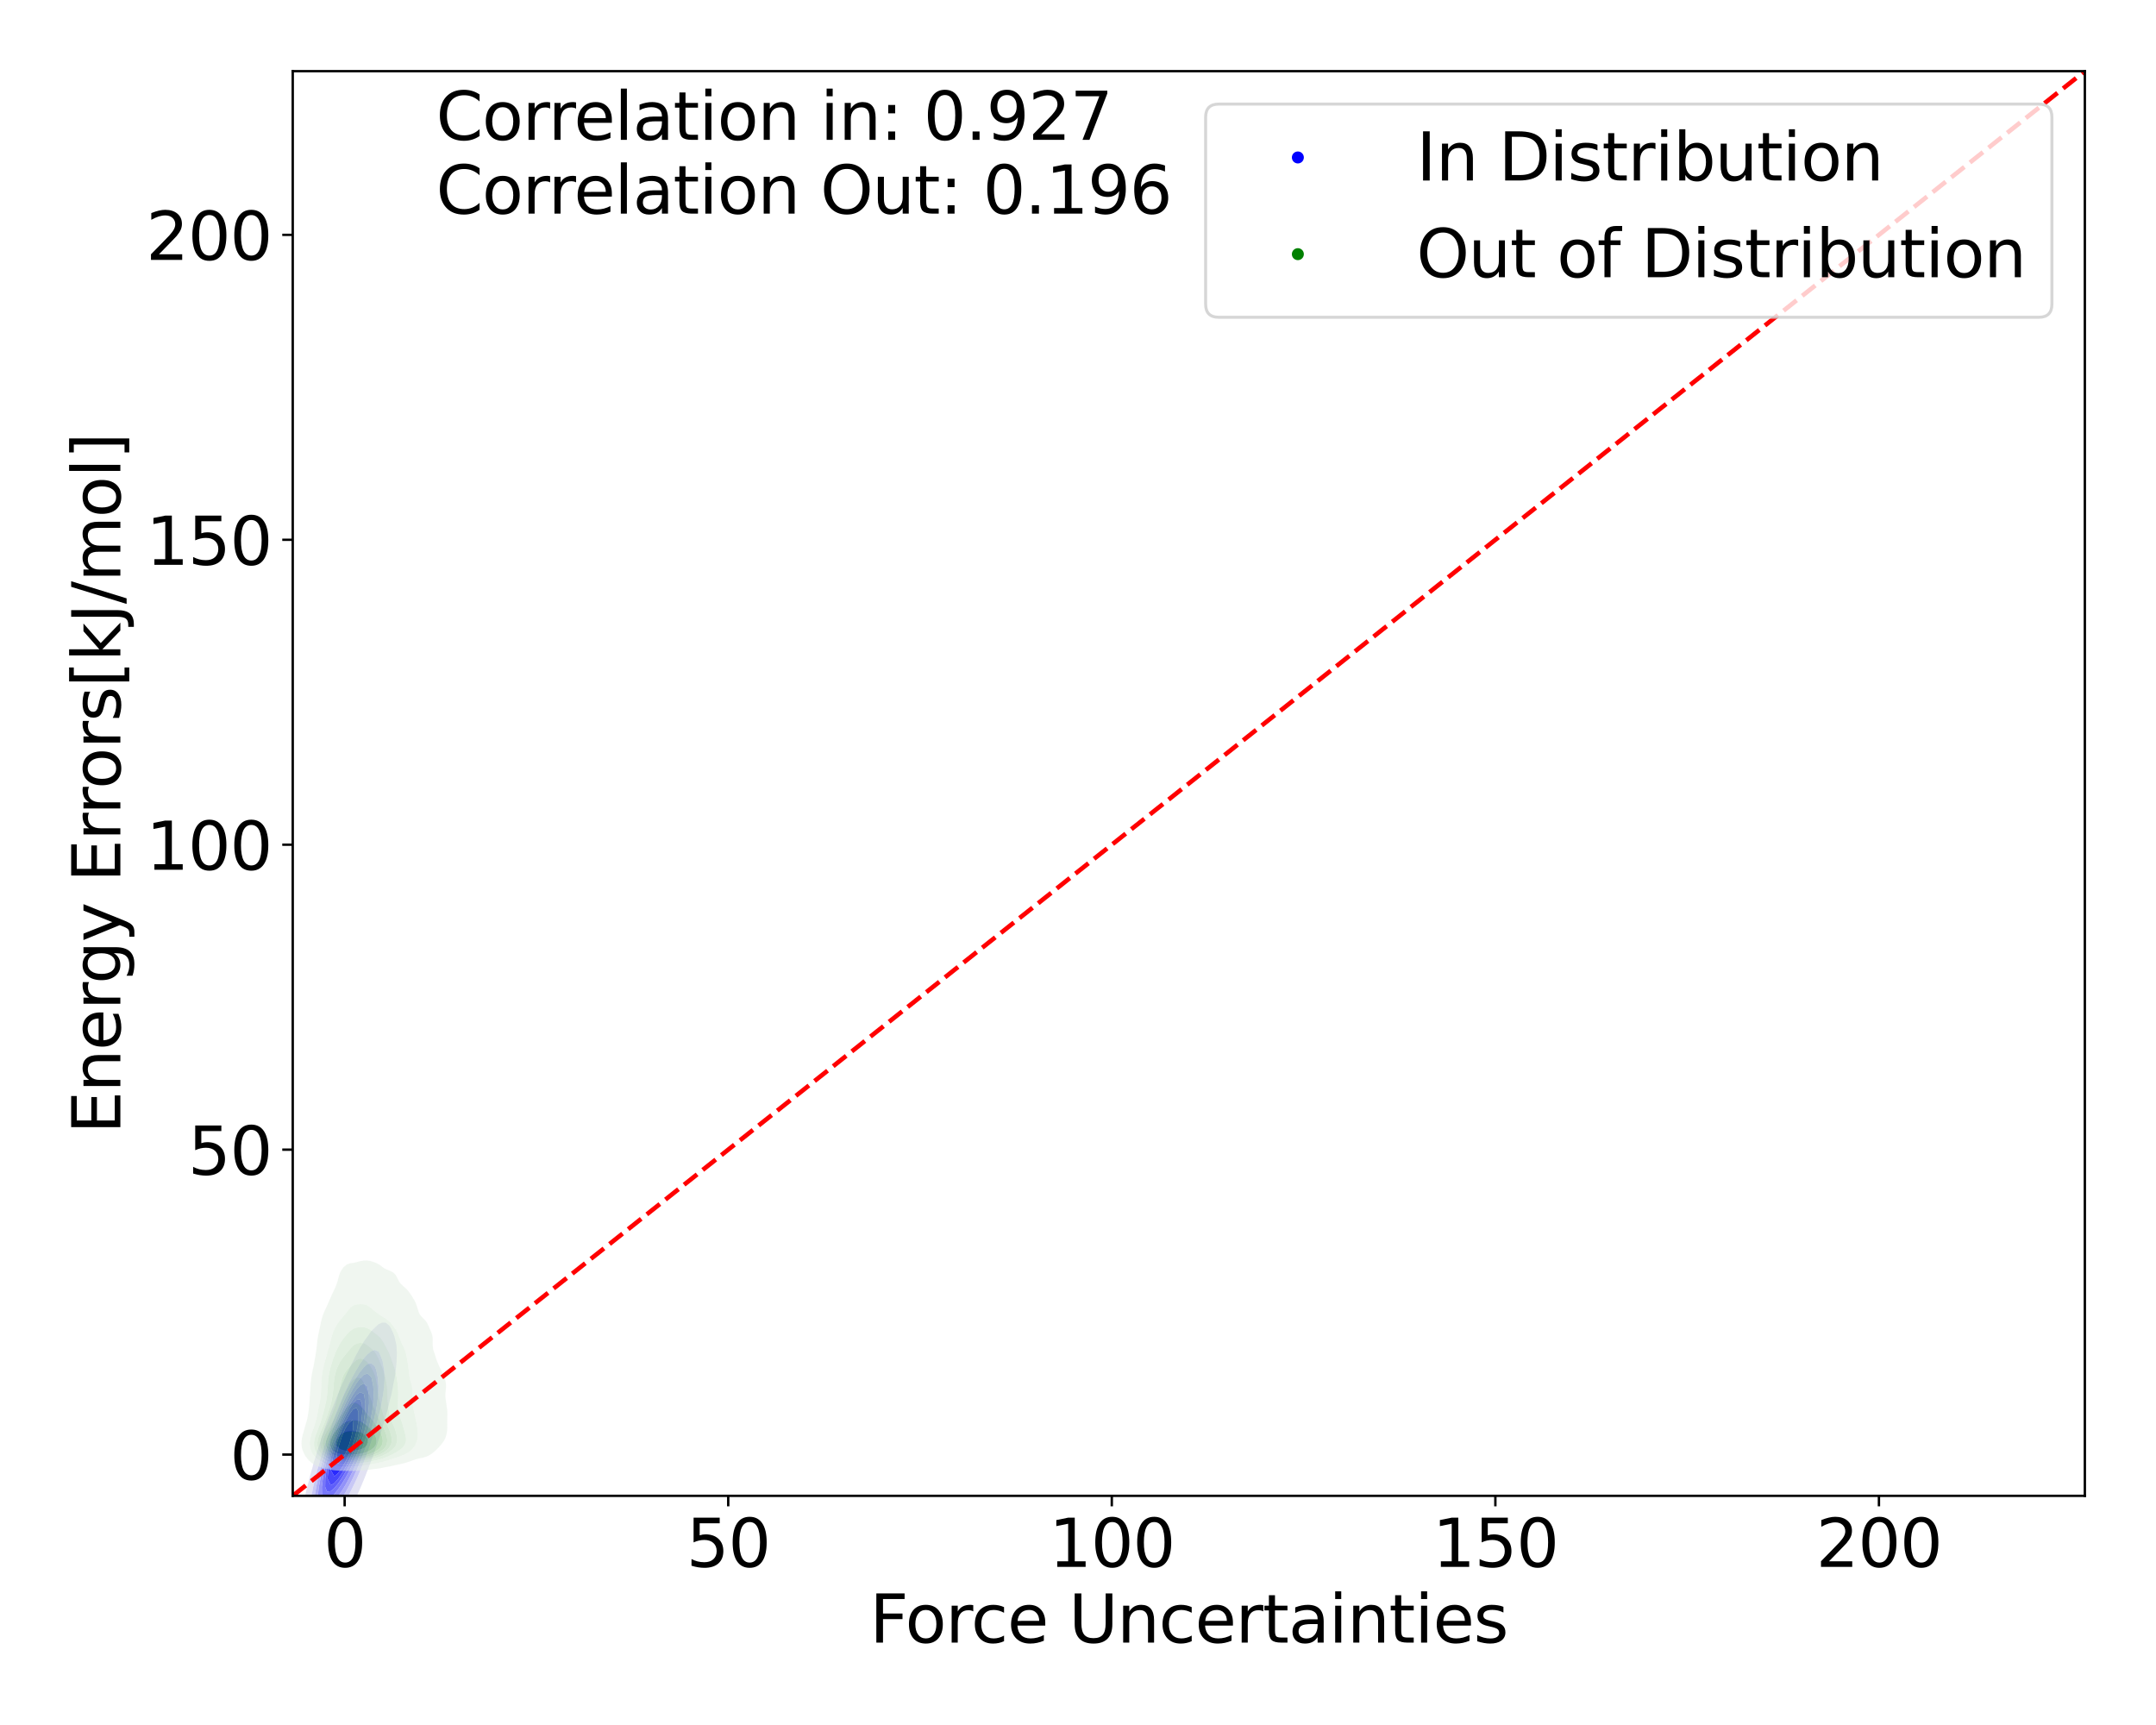 <?xml version="1.0" encoding="utf-8" standalone="no"?>
<!DOCTYPE svg PUBLIC "-//W3C//DTD SVG 1.1//EN"
  "http://www.w3.org/Graphics/SVG/1.1/DTD/svg11.dtd">
<svg xmlns:xlink="http://www.w3.org/1999/xlink" width="720pt" height="576pt" viewBox="0 0 720 576" xmlns="http://www.w3.org/2000/svg" version="1.1">
 <defs>
  <style type="text/css">*{stroke-linejoin: round; stroke-linecap: butt}</style>
 </defs>
 <g id="figure_1">
  <g id="patch_1">
   <path d="M 0 576 
L 720 576 
L 720 0 
L 0 0 
z
" style="fill: #ffffff"/>
  </g>
  <g id="axes_1">
   <g id="patch_2">
    <path d="M 97.76 499.48 
L 696.24 499.48 
L 696.24 23.76 
L 97.76 23.76 
z
" style="fill: #ffffff"/>
   </g>
   <g id="QuadContourSet_1">
    <path d="M 100.641 520.648 
L 101.866 521.277 
L 103.091 521.092 
L 104.316 520.542 
L 105.541 519.688 
L 106.396 518.874 
L 106.766 518.618 
L 107.991 517.565 
L 109.216 516.078 
L 109.216 516.078 
L 110.441 514.768 
L 111.433 513.283 
L 111.666 513.009 
L 112.891 511.268 
L 113.333 510.488 
L 114.116 509.344 
L 115.006 507.693 
L 115.341 507.159 
L 116.5 504.898 
L 116.565 504.784 
L 117.79 502.383 
L 117.92 502.102 
L 119.015 499.848 
L 119.255 499.307 
L 120.24 497.12 
L 120.501 496.512 
L 121.465 494.206 
L 121.668 493.717 
L 122.69 491.089 
L 122.757 490.922 
L 123.83 488.127 
L 123.915 487.887 
L 124.886 485.331 
L 125.14 484.557 
L 125.882 482.536 
L 126.365 480.956 
L 126.798 479.741 
L 127.59 476.962 
L 127.595 476.946 
L 128.498 474.151 
L 128.815 472.867 
L 129.287 471.355 
L 129.957 468.56 
L 130.04 468.152 
L 130.68 465.765 
L 131.213 462.97 
L 131.265 462.635 
L 131.783 460.175 
L 132.182 457.38 
L 132.44 454.584 
L 132.489 453.064 
L 132.549 451.789 
L 132.489 450.84 
L 132.358 448.994 
L 131.703 446.199 
L 131.265 445.045 
L 130.488 443.404 
L 130.04 442.678 
L 128.815 441.662 
L 127.59 441.626 
L 126.365 442.205 
L 125.14 443.367 
L 125.113 443.404 
L 123.915 444.568 
L 122.807 446.199 
L 122.69 446.328 
L 121.465 448.026 
L 120.934 448.994 
L 120.24 450.022 
L 119.318 451.789 
L 119.015 452.28 
L 117.867 454.584 
L 117.79 454.72 
L 116.565 457.206 
L 116.486 457.38 
L 115.341 459.767 
L 115.16 460.175 
L 114.116 462.508 
L 113.917 462.97 
L 112.891 465.423 
L 112.747 465.765 
L 111.666 468.53 
L 111.654 468.56 
L 110.536 471.355 
L 110.441 471.619 
L 109.452 474.151 
L 109.216 474.854 
L 108.421 476.946 
L 107.991 478.317 
L 107.464 479.741 
L 106.766 482.119 
L 106.615 482.536 
L 105.712 485.331 
L 105.541 485.98 
L 104.817 488.127 
L 104.316 490.162 
L 104.066 490.922 
L 103.299 493.717 
L 103.091 494.681 
L 102.543 496.512 
L 101.948 499.307 
L 101.866 499.759 
L 101.254 502.102 
L 100.756 504.898 
L 100.641 505.708 
L 100.222 507.693 
L 99.83 510.488 
L 99.587 513.283 
L 99.517 516.078 
L 99.845 518.874 
z
M 103.384 510.488 
L 103.091 508.392 
L 103.039 507.693 
L 103.091 506.898 
L 103.19 504.898 
L 103.516 502.102 
L 103.993 499.307 
L 104.316 497.946 
L 104.576 496.512 
L 105.217 493.717 
L 105.541 492.598 
L 105.924 490.922 
L 106.766 488.127 
L 106.766 488.127 
L 107.516 485.331 
L 107.991 483.931 
L 108.395 482.536 
L 109.216 480.205 
L 109.361 479.741 
L 110.353 476.946 
L 110.441 476.716 
L 111.342 474.151 
L 111.666 473.327 
L 112.413 471.355 
L 112.891 470.186 
L 113.558 468.56 
L 114.116 467.248 
L 114.776 465.765 
L 115.341 464.491 
L 116.08 462.97 
L 116.565 461.921 
L 117.493 460.175 
L 117.79 459.565 
L 119.015 457.445 
L 119.06 457.38 
L 120.24 455.359 
L 120.846 454.584 
L 121.465 453.614 
L 122.69 452.233 
L 123.294 451.789 
L 123.915 451.189 
L 125.14 450.749 
L 126.365 451.319 
L 126.692 451.789 
L 127.59 453.94 
L 127.784 454.584 
L 128.297 457.38 
L 128.435 460.175 
L 128.288 462.97 
L 127.937 465.765 
L 127.59 467.536 
L 127.427 468.56 
L 126.843 471.355 
L 126.365 473.122 
L 126.129 474.151 
L 125.351 476.946 
L 125.14 477.596 
L 124.523 479.741 
L 123.915 481.511 
L 123.591 482.536 
L 122.69 485.014 
L 122.58 485.331 
L 121.512 488.127 
L 121.465 488.244 
L 120.391 490.922 
L 120.24 491.28 
L 119.172 493.717 
L 119.015 494.071 
L 117.845 496.512 
L 117.79 496.628 
L 116.565 499.045 
L 116.414 499.307 
L 115.341 501.31 
L 114.832 502.102 
L 114.116 503.348 
L 113.012 504.898 
L 112.891 505.094 
L 111.666 506.81 
L 110.86 507.693 
L 110.441 508.244 
L 109.216 509.569 
L 108.105 510.488 
L 107.991 510.606 
L 106.766 511.585 
L 105.541 512.13 
L 104.316 511.985 
z
" clip-path="url(#p6186291f41)" style="fill: #e2e2f3"/>
    <path d="M 104.316 511.985 
L 105.541 512.13 
L 106.766 511.585 
L 107.991 510.606 
L 108.105 510.488 
L 109.216 509.569 
L 110.441 508.244 
L 110.86 507.693 
L 111.666 506.81 
L 112.891 505.094 
L 113.012 504.898 
L 114.116 503.348 
L 114.832 502.102 
L 115.341 501.31 
L 116.414 499.307 
L 116.565 499.045 
L 117.79 496.628 
L 117.845 496.512 
L 119.015 494.071 
L 119.172 493.717 
L 120.24 491.28 
L 120.391 490.922 
L 121.465 488.244 
L 121.512 488.127 
L 122.58 485.331 
L 122.69 485.014 
L 123.591 482.536 
L 123.915 481.511 
L 124.523 479.741 
L 125.14 477.596 
L 125.351 476.946 
L 126.129 474.151 
L 126.365 473.122 
L 126.843 471.355 
L 127.427 468.56 
L 127.59 467.536 
L 127.937 465.765 
L 128.288 462.97 
L 128.435 460.175 
L 128.297 457.38 
L 127.784 454.584 
L 127.59 453.94 
L 126.692 451.789 
L 126.365 451.319 
L 125.14 450.749 
L 123.915 451.189 
L 123.294 451.789 
L 122.69 452.233 
L 121.465 453.614 
L 120.846 454.584 
L 120.24 455.359 
L 119.06 457.38 
L 119.015 457.445 
L 117.79 459.565 
L 117.493 460.175 
L 116.565 461.921 
L 116.08 462.97 
L 115.341 464.491 
L 114.776 465.765 
L 114.116 467.248 
L 113.558 468.56 
L 112.891 470.186 
L 112.413 471.355 
L 111.666 473.327 
L 111.342 474.151 
L 110.441 476.716 
L 110.353 476.946 
L 109.361 479.741 
L 109.216 480.205 
L 108.395 482.536 
L 107.991 483.931 
L 107.516 485.331 
L 106.766 488.127 
L 106.766 488.127 
L 105.924 490.922 
L 105.541 492.598 
L 105.217 493.717 
L 104.576 496.512 
L 104.316 497.946 
L 103.993 499.307 
L 103.516 502.102 
L 103.19 504.898 
L 103.091 506.898 
L 103.039 507.693 
L 103.091 508.392 
L 103.384 510.488 
z
M 106.208 507.693 
L 105.541 507.453 
L 104.792 504.898 
L 104.806 502.102 
L 105.11 499.307 
L 105.541 496.98 
L 105.611 496.512 
L 106.165 493.717 
L 106.766 491.418 
L 106.874 490.922 
L 107.587 488.127 
L 107.991 486.839 
L 108.399 485.331 
L 109.216 482.847 
L 109.308 482.536 
L 110.216 479.741 
L 110.441 479.127 
L 111.184 476.946 
L 111.666 475.685 
L 112.235 474.151 
L 112.891 472.511 
L 113.36 471.355 
L 114.116 469.556 
L 114.559 468.56 
L 115.341 466.798 
L 115.849 465.765 
L 116.565 464.242 
L 117.26 462.97 
L 117.79 461.914 
L 118.853 460.175 
L 119.015 459.873 
L 120.24 458.023 
L 120.822 457.38 
L 121.465 456.513 
L 122.69 455.487 
L 123.915 455.144 
L 125.14 456.182 
L 125.641 457.38 
L 126.211 460.175 
L 126.365 462.395 
L 126.401 462.97 
L 126.365 463.887 
L 126.304 465.765 
L 125.984 468.56 
L 125.493 471.355 
L 125.14 472.824 
L 124.862 474.151 
L 124.129 476.946 
L 123.915 477.633 
L 123.313 479.741 
L 122.69 481.592 
L 122.388 482.536 
L 121.465 485.075 
L 121.373 485.331 
L 120.28 488.127 
L 120.24 488.224 
L 119.096 490.922 
L 119.015 491.107 
L 117.79 493.717 
L 117.79 493.717 
L 116.565 496.151 
L 116.359 496.512 
L 115.341 498.375 
L 114.741 499.307 
L 114.116 500.359 
L 112.891 502.059 
L 112.855 502.102 
L 111.666 503.727 
L 110.573 504.898 
L 110.441 505.063 
L 109.216 506.337 
L 107.991 507.255 
L 106.986 507.693 
L 106.766 507.813 
z
" clip-path="url(#p6186291f41)" style="fill: #c8c8f5"/>
    <path d="M 106.766 507.813 
L 106.986 507.693 
L 107.991 507.255 
L 109.216 506.337 
L 110.441 505.063 
L 110.573 504.898 
L 111.666 503.727 
L 112.855 502.102 
L 112.891 502.059 
L 114.116 500.359 
L 114.741 499.307 
L 115.341 498.375 
L 116.359 496.512 
L 116.565 496.151 
L 117.79 493.717 
L 117.79 493.717 
L 119.015 491.107 
L 119.096 490.922 
L 120.24 488.224 
L 120.28 488.127 
L 121.373 485.331 
L 121.465 485.075 
L 122.388 482.536 
L 122.69 481.592 
L 123.313 479.741 
L 123.915 477.633 
L 124.129 476.946 
L 124.862 474.151 
L 125.14 472.824 
L 125.493 471.355 
L 125.984 468.56 
L 126.304 465.765 
L 126.365 463.887 
L 126.401 462.97 
L 126.365 462.395 
L 126.211 460.175 
L 125.641 457.38 
L 125.14 456.182 
L 123.915 455.144 
L 122.69 455.487 
L 121.465 456.513 
L 120.822 457.38 
L 120.24 458.023 
L 119.015 459.873 
L 118.853 460.175 
L 117.79 461.914 
L 117.26 462.97 
L 116.565 464.242 
L 115.849 465.765 
L 115.341 466.798 
L 114.559 468.56 
L 114.116 469.556 
L 113.36 471.355 
L 112.891 472.511 
L 112.235 474.151 
L 111.666 475.685 
L 111.184 476.946 
L 110.441 479.127 
L 110.216 479.741 
L 109.308 482.536 
L 109.216 482.847 
L 108.399 485.331 
L 107.991 486.839 
L 107.587 488.127 
L 106.874 490.922 
L 106.766 491.418 
L 106.165 493.717 
L 105.611 496.512 
L 105.541 496.98 
L 105.11 499.307 
L 104.806 502.102 
L 104.792 504.898 
L 105.541 507.453 
L 106.208 507.693 
z
M 106.181 502.102 
L 106.158 499.307 
L 106.475 496.512 
L 106.766 495.05 
L 106.991 493.717 
L 107.597 490.922 
L 107.991 489.494 
L 108.32 488.127 
L 109.128 485.331 
L 109.216 485.064 
L 109.964 482.536 
L 110.441 481.156 
L 110.901 479.741 
L 111.666 477.645 
L 111.917 476.946 
L 112.891 474.43 
L 113.002 474.151 
L 114.116 471.457 
L 114.161 471.355 
L 115.341 468.7 
L 115.41 468.56 
L 116.565 466.16 
L 116.791 465.765 
L 117.79 463.866 
L 118.378 462.97 
L 119.015 461.874 
L 120.24 460.275 
L 120.361 460.175 
L 121.465 459.07 
L 122.69 458.637 
L 123.915 459.706 
L 124.111 460.175 
L 124.66 462.97 
L 124.79 465.765 
L 124.649 468.56 
L 124.286 471.355 
L 123.915 473.196 
L 123.744 474.151 
L 123.072 476.946 
L 122.69 478.236 
L 122.272 479.741 
L 121.465 482.193 
L 121.355 482.536 
L 120.343 485.331 
L 120.24 485.592 
L 119.221 488.127 
L 119.015 488.607 
L 117.969 490.922 
L 117.79 491.308 
L 116.565 493.717 
L 116.565 493.717 
L 115.341 495.941 
L 114.979 496.512 
L 114.116 497.934 
L 113.125 499.307 
L 112.891 499.658 
L 111.666 501.243 
L 110.845 502.102 
L 110.441 502.58 
L 109.216 503.676 
L 107.991 504.311 
L 106.766 503.927 
z
" clip-path="url(#p6186291f41)" style="fill: #adadf6"/>
    <path d="M 106.766 503.927 
L 107.991 504.311 
L 109.216 503.676 
L 110.441 502.58 
L 110.845 502.102 
L 111.666 501.243 
L 112.891 499.658 
L 113.125 499.307 
L 114.116 497.934 
L 114.979 496.512 
L 115.341 495.941 
L 116.565 493.717 
L 116.565 493.717 
L 117.79 491.308 
L 117.969 490.922 
L 119.015 488.607 
L 119.221 488.127 
L 120.24 485.592 
L 120.343 485.331 
L 121.355 482.536 
L 121.465 482.193 
L 122.272 479.741 
L 122.69 478.236 
L 123.072 476.946 
L 123.744 474.151 
L 123.915 473.196 
L 124.286 471.355 
L 124.649 468.56 
L 124.79 465.765 
L 124.66 462.97 
L 124.111 460.175 
L 123.915 459.706 
L 122.69 458.637 
L 121.465 459.07 
L 120.361 460.175 
L 120.24 460.275 
L 119.015 461.874 
L 118.378 462.97 
L 117.79 463.866 
L 116.791 465.765 
L 116.565 466.16 
L 115.41 468.56 
L 115.341 468.7 
L 114.161 471.355 
L 114.116 471.457 
L 113.002 474.151 
L 112.891 474.43 
L 111.917 476.946 
L 111.666 477.645 
L 110.901 479.741 
L 110.441 481.156 
L 109.964 482.536 
L 109.216 485.064 
L 109.128 485.331 
L 108.32 488.127 
L 107.991 489.494 
L 107.597 490.922 
L 106.991 493.717 
L 106.766 495.05 
L 106.475 496.512 
L 106.158 499.307 
L 106.181 502.102 
z
M 107.518 499.307 
L 107.472 496.512 
L 107.813 493.717 
L 107.991 492.89 
L 108.367 490.922 
L 109.029 488.127 
L 109.216 487.488 
L 109.793 485.331 
L 110.441 483.266 
L 110.659 482.536 
L 111.595 479.741 
L 111.666 479.548 
L 112.6 476.946 
L 112.891 476.194 
L 113.705 474.151 
L 114.116 473.158 
L 114.919 471.355 
L 115.341 470.406 
L 116.267 468.56 
L 116.565 467.939 
L 117.79 465.792 
L 117.811 465.765 
L 119.015 463.958 
L 119.931 462.97 
L 120.24 462.584 
L 121.465 461.989 
L 122.69 462.97 
L 122.69 462.97 
L 123.199 465.765 
L 123.241 468.56 
L 123.012 471.355 
L 122.69 473.349 
L 122.574 474.151 
L 121.967 476.946 
L 121.465 478.75 
L 121.203 479.741 
L 120.302 482.536 
L 120.24 482.706 
L 119.274 485.331 
L 119.015 485.969 
L 118.104 488.127 
L 117.79 488.822 
L 116.773 490.922 
L 116.565 491.338 
L 115.341 493.563 
L 115.247 493.717 
L 114.116 495.584 
L 113.46 496.512 
L 112.891 497.352 
L 111.666 498.863 
L 111.207 499.307 
L 110.441 500.129 
L 109.216 500.91 
L 107.991 500.634 
z
" clip-path="url(#p6186291f41)" style="fill: #9292f8"/>
    <path d="M 107.991 500.634 
L 109.216 500.91 
L 110.441 500.129 
L 111.207 499.307 
L 111.666 498.863 
L 112.891 497.352 
L 113.46 496.512 
L 114.116 495.584 
L 115.247 493.717 
L 115.341 493.563 
L 116.565 491.338 
L 116.773 490.922 
L 117.79 488.822 
L 118.104 488.127 
L 119.015 485.969 
L 119.274 485.331 
L 120.24 482.706 
L 120.302 482.536 
L 121.203 479.741 
L 121.465 478.75 
L 121.967 476.946 
L 122.574 474.151 
L 122.69 473.349 
L 123.012 471.355 
L 123.241 468.56 
L 123.199 465.765 
L 122.69 462.97 
L 122.69 462.97 
L 121.465 461.989 
L 120.24 462.584 
L 119.931 462.97 
L 119.015 463.958 
L 117.811 465.765 
L 117.79 465.792 
L 116.565 467.939 
L 116.267 468.56 
L 115.341 470.406 
L 114.919 471.355 
L 114.116 473.158 
L 113.705 474.151 
L 112.891 476.194 
L 112.6 476.946 
L 111.666 479.548 
L 111.595 479.741 
L 110.659 482.536 
L 110.441 483.266 
L 109.793 485.331 
L 109.216 487.488 
L 109.029 488.127 
L 108.367 490.922 
L 107.991 492.89 
L 107.813 493.717 
L 107.472 496.512 
L 107.518 499.307 
z
M 108.59 496.512 
L 108.626 493.717 
L 109.028 490.922 
L 109.216 490.121 
L 109.652 488.127 
L 110.379 485.331 
L 110.441 485.134 
L 111.219 482.536 
L 111.666 481.213 
L 112.163 479.741 
L 112.891 477.756 
L 113.202 476.946 
L 114.116 474.672 
L 114.347 474.151 
L 115.341 471.918 
L 115.632 471.355 
L 116.565 469.488 
L 117.135 468.56 
L 117.79 467.412 
L 119.015 465.765 
L 119.015 465.765 
L 120.24 464.867 
L 121.465 465.403 
L 121.624 465.765 
L 122.009 468.56 
L 121.917 471.355 
L 121.557 474.151 
L 121.465 474.589 
L 121.007 476.946 
L 120.272 479.741 
L 120.24 479.838 
L 119.385 482.536 
L 119.015 483.533 
L 118.338 485.331 
L 117.79 486.624 
L 117.123 488.127 
L 116.565 489.288 
L 115.715 490.922 
L 115.341 491.614 
L 114.116 493.636 
L 114.059 493.717 
L 112.891 495.424 
L 111.976 496.512 
L 111.666 496.903 
L 110.441 497.93 
L 109.216 498.058 
z
" clip-path="url(#p6186291f41)" style="fill: #7777f9"/>
    <path d="M 109.216 498.058 
L 110.441 497.93 
L 111.666 496.903 
L 111.976 496.512 
L 112.891 495.424 
L 114.059 493.717 
L 114.116 493.636 
L 115.341 491.614 
L 115.715 490.922 
L 116.565 489.288 
L 117.123 488.127 
L 117.79 486.624 
L 118.338 485.331 
L 119.015 483.533 
L 119.385 482.536 
L 120.24 479.838 
L 120.272 479.741 
L 121.007 476.946 
L 121.465 474.589 
L 121.557 474.151 
L 121.917 471.355 
L 122.009 468.56 
L 121.624 465.765 
L 121.465 465.403 
L 120.24 464.867 
L 119.015 465.765 
L 119.015 465.765 
L 117.79 467.412 
L 117.135 468.56 
L 116.565 469.488 
L 115.632 471.355 
L 115.341 471.918 
L 114.347 474.151 
L 114.116 474.672 
L 113.202 476.946 
L 112.891 477.756 
L 112.163 479.741 
L 111.666 481.213 
L 111.219 482.536 
L 110.441 485.134 
L 110.379 485.331 
L 109.652 488.127 
L 109.216 490.121 
L 109.028 490.922 
L 108.626 493.717 
L 108.59 496.512 
z
M 109.374 493.717 
L 109.644 490.922 
L 110.154 488.127 
L 110.441 487.02 
L 110.868 485.331 
L 111.666 482.573 
L 111.677 482.536 
L 112.62 479.741 
L 112.891 479.003 
L 113.682 476.946 
L 114.116 475.868 
L 114.876 474.151 
L 115.341 473.108 
L 116.247 471.355 
L 116.565 470.718 
L 117.79 468.762 
L 117.992 468.56 
L 119.015 467.44 
L 120.24 467.235 
L 120.864 468.56 
L 121.019 471.355 
L 120.756 474.151 
L 120.24 476.946 
L 120.24 476.946 
L 119.538 479.741 
L 119.015 481.379 
L 118.65 482.536 
L 117.79 484.803 
L 117.585 485.331 
L 116.565 487.628 
L 116.329 488.127 
L 115.341 490.047 
L 114.839 490.922 
L 114.116 492.14 
L 113.023 493.717 
L 112.891 493.911 
L 111.666 495.251 
L 110.441 495.968 
z
" clip-path="url(#p6186291f41)" style="fill: #5e5efa"/>
    <path d="M 110.441 495.968 
L 111.666 495.251 
L 112.891 493.911 
L 113.023 493.717 
L 114.116 492.14 
L 114.839 490.922 
L 115.341 490.047 
L 116.329 488.127 
L 116.565 487.628 
L 117.585 485.331 
L 117.79 484.803 
L 118.65 482.536 
L 119.015 481.379 
L 119.538 479.741 
L 120.24 476.946 
L 120.24 476.946 
L 120.756 474.151 
L 121.019 471.355 
L 120.864 468.56 
L 120.24 467.235 
L 119.015 467.44 
L 117.992 468.56 
L 117.79 468.762 
L 116.565 470.718 
L 116.247 471.355 
L 115.341 473.108 
L 114.876 474.151 
L 114.116 475.868 
L 113.682 476.946 
L 112.891 479.003 
L 112.62 479.741 
L 111.677 482.536 
L 111.666 482.573 
L 110.868 485.331 
L 110.441 487.02 
L 110.154 488.127 
L 109.644 490.922 
L 109.374 493.717 
z
M 110.477 490.922 
L 110.891 488.127 
L 111.478 485.331 
L 111.666 484.681 
L 112.304 482.536 
L 112.891 480.745 
L 113.248 479.741 
L 114.116 477.44 
L 114.331 476.946 
L 115.341 474.672 
L 115.626 474.151 
L 116.565 472.406 
L 117.319 471.355 
L 117.79 470.662 
L 119.015 470.049 
L 119.705 471.355 
L 119.717 474.151 
L 119.306 476.946 
L 119.015 478.127 
L 118.624 479.741 
L 117.79 482.404 
L 117.748 482.536 
L 116.66 485.331 
L 116.565 485.544 
L 115.341 488.127 
L 115.341 488.127 
L 114.116 490.225 
L 113.618 490.922 
L 112.891 491.924 
L 111.666 492.958 
z
" clip-path="url(#p6186291f41)" style="fill: #4747fb"/>
    <path d="M 111.666 492.958 
L 112.891 491.924 
L 113.618 490.922 
L 114.116 490.225 
L 115.341 488.127 
L 115.341 488.127 
L 116.565 485.544 
L 116.66 485.331 
L 117.748 482.536 
L 117.79 482.404 
L 118.624 479.741 
L 119.015 478.127 
L 119.306 476.946 
L 119.717 474.151 
L 119.705 471.355 
L 119.015 470.049 
L 117.79 470.662 
L 117.319 471.355 
L 116.565 472.406 
L 115.626 474.151 
L 115.341 474.672 
L 114.331 476.946 
L 114.116 477.44 
L 113.248 479.741 
L 112.891 480.745 
L 112.304 482.536 
L 111.666 484.681 
L 111.478 485.331 
L 110.891 488.127 
L 110.477 490.922 
z
M 112.422 488.127 
L 112.532 485.331 
L 112.891 483.801 
L 113.24 482.536 
L 114.107 479.741 
L 114.116 479.719 
L 115.322 476.946 
L 115.341 476.905 
L 116.565 475.062 
L 117.79 474.151 
L 117.963 476.946 
L 117.79 477.799 
L 117.364 479.741 
L 116.565 482.479 
L 116.546 482.536 
L 115.374 485.331 
L 115.341 485.401 
L 114.116 487.443 
L 113.475 488.127 
L 112.891 488.72 
z
" clip-path="url(#p6186291f41)" style="fill: #2929fd"/>
    <path d="M 112.891 488.72 
L 113.475 488.127 
L 114.116 487.443 
L 115.341 485.401 
L 115.374 485.331 
L 116.546 482.536 
L 116.565 482.479 
L 117.364 479.741 
L 117.79 477.799 
L 117.963 476.946 
L 117.79 474.151 
L 116.565 475.062 
L 115.341 476.905 
L 115.322 476.946 
L 114.116 479.719 
L 114.107 479.741 
L 113.24 482.536 
L 112.891 483.801 
L 112.532 485.331 
L 112.422 488.127 
z
" clip-path="url(#p6186291f41)" style="fill: #0b0bfe"/>
   </g>
   <g id="QuadContourSet_2">
    <path d="M 110.276 490.738 
L 111.384 490.923 
L 112.492 491.034 
L 113.599 491.094 
L 114.707 491.126 
L 115.815 491.142 
L 116.923 491.147 
L 118.031 491.14 
L 119.138 491.115 
L 120.246 491.067 
L 121.354 490.988 
L 122.462 490.871 
L 123.57 490.716 
L 124.106 490.631 
L 124.677 490.571 
L 125.785 490.439 
L 126.893 490.274 
L 128.001 490.066 
L 128.761 489.894 
L 129.109 489.835 
L 130.217 489.628 
L 131.324 489.386 
L 132.295 489.156 
L 132.432 489.131 
L 133.54 488.925 
L 134.648 488.669 
L 135.475 488.419 
L 135.756 488.345 
L 136.863 487.994 
L 137.695 487.682 
L 137.971 487.58 
L 139.079 487.223 
L 140.182 486.944 
L 140.187 486.943 
L 141.295 486.726 
L 142.403 486.385 
L 142.79 486.207 
L 143.51 485.833 
L 144.09 485.47 
L 144.618 485.052 
L 145.045 484.732 
L 145.726 484.063 
L 145.812 483.995 
L 146.552 483.258 
L 146.834 482.901 
L 147.207 482.52 
L 147.782 481.783 
L 147.942 481.533 
L 148.279 481.045 
L 148.66 480.308 
L 148.936 479.571 
L 149.049 479.142 
L 149.139 478.833 
L 149.274 478.096 
L 149.344 477.359 
L 149.369 476.621 
L 149.367 475.884 
L 149.358 475.147 
L 149.357 474.409 
L 149.371 473.672 
L 149.395 472.934 
L 149.413 472.197 
L 149.397 471.46 
L 149.333 470.722 
L 149.234 469.985 
L 149.127 469.248 
L 149.049 468.655 
L 149.028 468.51 
L 148.915 467.773 
L 148.801 467.036 
L 148.73 466.298 
L 148.736 465.561 
L 148.799 464.823 
L 148.878 464.086 
L 148.937 463.349 
L 148.95 462.611 
L 148.898 461.874 
L 148.776 461.137 
L 148.583 460.399 
L 148.329 459.662 
L 148.021 458.925 
L 147.942 458.755 
L 147.693 458.187 
L 147.323 457.45 
L 146.92 456.712 
L 146.834 456.539 
L 146.562 455.975 
L 146.25 455.238 
L 145.956 454.5 
L 145.726 453.953 
L 145.673 453.763 
L 145.461 453.026 
L 145.22 452.288 
L 144.961 451.551 
L 144.718 450.814 
L 144.618 450.417 
L 144.576 450.076 
L 144.52 449.339 
L 144.499 448.601 
L 144.501 447.864 
L 144.499 447.127 
L 144.448 446.389 
L 144.301 445.652 
L 144.045 444.915 
L 143.717 444.177 
L 143.51 443.754 
L 143.394 443.44 
L 143.091 442.703 
L 142.74 441.965 
L 142.403 441.388 
L 142.287 441.228 
L 141.632 440.49 
L 141.295 440.171 
L 140.886 439.753 
L 140.276 439.016 
L 140.187 438.88 
L 139.896 438.278 
L 139.628 437.541 
L 139.404 436.804 
L 139.178 436.066 
L 139.079 435.786 
L 138.919 435.329 
L 138.597 434.592 
L 138.184 433.854 
L 137.971 433.533 
L 137.731 433.117 
L 137.271 432.379 
L 136.863 431.774 
L 136.762 431.642 
L 136.18 430.905 
L 135.756 430.402 
L 135.481 430.167 
L 134.648 429.43 
L 134.648 429.43 
L 133.857 428.693 
L 133.54 428.32 
L 133.297 427.955 
L 132.911 427.218 
L 132.557 426.481 
L 132.432 426.247 
L 132.126 425.743 
L 131.436 425.006 
L 131.324 424.919 
L 130.217 424.344 
L 130.027 424.268 
L 129.109 423.884 
L 128.395 423.531 
L 128.001 423.288 
L 127.337 422.794 
L 126.893 422.444 
L 126.261 422.056 
L 125.785 421.797 
L 124.677 421.371 
L 124.51 421.319 
L 123.57 421.029 
L 122.462 420.879 
L 121.354 420.931 
L 120.246 421.132 
L 119.53 421.319 
L 119.138 421.44 
L 118.031 421.683 
L 116.923 421.814 
L 116.307 422.056 
L 115.815 422.223 
L 115.15 422.794 
L 114.707 423.16 
L 114.434 423.531 
L 113.957 424.268 
L 113.599 424.906 
L 113.555 425.006 
L 113.289 425.743 
L 113.075 426.481 
L 112.882 427.218 
L 112.679 427.955 
L 112.492 428.524 
L 112.439 428.693 
L 112.157 429.43 
L 111.839 430.167 
L 111.501 430.905 
L 111.384 431.148 
L 111.141 431.642 
L 110.8 432.379 
L 110.485 433.117 
L 110.276 433.626 
L 110.171 433.854 
L 109.836 434.592 
L 109.511 435.329 
L 109.192 436.066 
L 109.168 436.122 
L 108.828 436.804 
L 108.486 437.541 
L 108.18 438.278 
L 108.06 438.602 
L 107.891 439.016 
L 107.632 439.753 
L 107.418 440.49 
L 107.24 441.228 
L 107.089 441.965 
L 106.952 442.703 
L 106.952 442.703 
L 106.782 443.44 
L 106.614 444.177 
L 106.452 444.915 
L 106.302 445.652 
L 106.169 446.389 
L 106.055 447.127 
L 105.96 447.864 
L 105.882 448.601 
L 105.845 448.999 
L 105.802 449.339 
L 105.714 450.076 
L 105.624 450.814 
L 105.525 451.551 
L 105.412 452.288 
L 105.286 453.026 
L 105.152 453.763 
L 105.015 454.5 
L 104.882 455.238 
L 104.759 455.975 
L 104.737 456.113 
L 104.591 456.712 
L 104.428 457.45 
L 104.28 458.187 
L 104.148 458.925 
L 104.032 459.662 
L 103.931 460.399 
L 103.845 461.137 
L 103.775 461.874 
L 103.717 462.611 
L 103.668 463.349 
L 103.629 464.027 
L 103.624 464.086 
L 103.568 464.823 
L 103.515 465.561 
L 103.464 466.298 
L 103.414 467.036 
L 103.364 467.773 
L 103.311 468.51 
L 103.252 469.248 
L 103.183 469.985 
L 103.1 470.722 
L 103.002 471.46 
L 102.889 472.197 
L 102.762 472.934 
L 102.622 473.672 
L 102.521 474.164 
L 102.448 474.409 
L 102.218 475.147 
L 101.997 475.884 
L 101.787 476.621 
L 101.591 477.359 
L 101.414 478.096 
L 101.413 478.097 
L 101.17 478.833 
L 100.975 479.571 
L 100.828 480.308 
L 100.733 481.045 
L 100.692 481.783 
L 100.709 482.52 
L 100.794 483.258 
L 100.964 483.995 
L 101.248 484.732 
L 101.413 485.037 
L 101.58 485.47 
L 101.981 486.207 
L 102.521 486.874 
L 102.567 486.944 
L 103.166 487.682 
L 103.629 488.095 
L 104.004 488.419 
L 104.737 488.931 
L 105.145 489.156 
L 105.845 489.525 
L 106.886 489.894 
L 106.952 489.92 
L 108.06 490.284 
L 109.168 490.527 
L 109.804 490.631 
z
M 111.496 489.156 
L 111.384 489.142 
L 110.276 488.936 
L 109.168 488.628 
L 108.585 488.419 
L 108.06 488.24 
L 106.952 487.731 
L 106.864 487.682 
L 105.845 487.035 
L 105.727 486.944 
L 104.945 486.207 
L 104.737 485.931 
L 104.38 485.47 
L 103.982 484.732 
L 103.729 483.995 
L 103.629 483.521 
L 103.554 483.258 
L 103.445 482.52 
L 103.429 481.783 
L 103.495 481.045 
L 103.629 480.348 
L 103.635 480.308 
L 103.786 479.571 
L 103.987 478.833 
L 104.233 478.096 
L 104.515 477.359 
L 104.737 476.809 
L 104.797 476.621 
L 105.022 475.884 
L 105.245 475.147 
L 105.457 474.409 
L 105.655 473.672 
L 105.842 472.934 
L 105.845 472.923 
L 105.983 472.197 
L 106.125 471.46 
L 106.27 470.722 
L 106.419 469.985 
L 106.569 469.248 
L 106.718 468.51 
L 106.858 467.773 
L 106.952 467.219 
L 106.978 467.036 
L 107.065 466.298 
L 107.134 465.561 
L 107.189 464.823 
L 107.232 464.086 
L 107.266 463.349 
L 107.294 462.611 
L 107.321 461.874 
L 107.352 461.137 
L 107.395 460.399 
L 107.457 459.662 
L 107.541 458.925 
L 107.652 458.187 
L 107.79 457.45 
L 107.954 456.712 
L 108.06 456.288 
L 108.134 455.975 
L 108.318 455.238 
L 108.513 454.5 
L 108.717 453.763 
L 108.929 453.026 
L 109.149 452.288 
L 109.168 452.225 
L 109.351 451.551 
L 109.556 450.814 
L 109.764 450.076 
L 109.973 449.339 
L 110.178 448.601 
L 110.276 448.233 
L 110.367 447.864 
L 110.548 447.127 
L 110.743 446.389 
L 110.962 445.652 
L 111.211 444.915 
L 111.384 444.459 
L 111.503 444.177 
L 111.856 443.44 
L 112.257 442.703 
L 112.492 442.296 
L 112.729 441.965 
L 113.275 441.228 
L 113.599 440.79 
L 113.858 440.49 
L 114.485 439.753 
L 114.707 439.48 
L 115.092 439.016 
L 115.682 438.278 
L 115.815 438.103 
L 116.261 437.541 
L 116.856 436.804 
L 116.923 436.724 
L 117.744 436.066 
L 118.031 435.866 
L 119.138 435.553 
L 120.246 435.475 
L 121.354 435.501 
L 122.462 435.779 
L 122.918 436.066 
L 123.57 436.497 
L 123.924 436.804 
L 124.677 437.432 
L 124.812 437.541 
L 125.772 438.278 
L 125.785 438.288 
L 126.826 439.016 
L 126.893 439.06 
L 127.948 439.753 
L 128.001 439.786 
L 129.105 440.49 
L 129.109 440.493 
L 130.012 441.228 
L 130.217 441.423 
L 130.691 441.965 
L 131.252 442.703 
L 131.324 442.806 
L 131.79 443.44 
L 132.295 444.177 
L 132.432 444.393 
L 132.707 444.915 
L 133.042 445.652 
L 133.334 446.389 
L 133.54 446.939 
L 133.604 447.127 
L 133.877 447.864 
L 134.188 448.601 
L 134.537 449.339 
L 134.648 449.566 
L 134.905 450.076 
L 135.226 450.814 
L 135.478 451.551 
L 135.667 452.288 
L 135.756 452.739 
L 135.815 453.026 
L 135.944 453.763 
L 136.064 454.5 
L 136.179 455.238 
L 136.29 455.975 
L 136.392 456.712 
L 136.482 457.45 
L 136.567 458.187 
L 136.656 458.925 
L 136.761 459.662 
L 136.863 460.244 
L 136.901 460.399 
L 137.108 461.137 
L 137.323 461.874 
L 137.511 462.611 
L 137.645 463.349 
L 137.722 464.086 
L 137.753 464.823 
L 137.758 465.561 
L 137.752 466.298 
L 137.752 467.036 
L 137.767 467.773 
L 137.806 468.51 
L 137.877 469.248 
L 137.971 469.92 
L 137.981 469.985 
L 138.12 470.722 
L 138.28 471.46 
L 138.449 472.197 
L 138.618 472.934 
L 138.781 473.672 
L 138.935 474.409 
L 139.079 475.147 
L 139.079 475.147 
L 139.222 475.884 
L 139.346 476.621 
L 139.445 477.359 
L 139.513 478.096 
L 139.54 478.833 
L 139.517 479.571 
L 139.434 480.308 
L 139.27 481.045 
L 139.079 481.562 
L 139.013 481.783 
L 138.689 482.52 
L 138.207 483.258 
L 137.971 483.516 
L 137.571 483.995 
L 136.863 484.609 
L 136.711 484.732 
L 135.756 485.344 
L 135.52 485.47 
L 134.648 485.874 
L 133.779 486.207 
L 133.54 486.292 
L 132.432 486.677 
L 131.642 486.944 
L 131.324 487.05 
L 130.217 487.427 
L 129.377 487.682 
L 129.109 487.767 
L 128.001 488.095 
L 126.893 488.352 
L 126.557 488.419 
L 125.785 488.598 
L 124.677 488.812 
L 123.57 488.99 
L 122.462 489.137 
L 122.278 489.156 
L 121.354 489.288 
L 120.246 489.395 
L 119.138 489.459 
L 118.031 489.493 
L 116.923 489.504 
L 115.815 489.498 
L 114.707 489.471 
L 113.599 489.417 
L 112.492 489.316 
z
" clip-path="url(#p6186291f41)" style="fill: #e3efe3; fill-opacity: 0.5"/>
    <path d="M 112.492 489.316 
L 113.599 489.417 
L 114.707 489.471 
L 115.815 489.498 
L 116.923 489.504 
L 118.031 489.493 
L 119.138 489.459 
L 120.246 489.395 
L 121.354 489.288 
L 122.278 489.156 
L 122.462 489.137 
L 123.57 488.99 
L 124.677 488.812 
L 125.785 488.598 
L 126.557 488.419 
L 126.893 488.352 
L 128.001 488.095 
L 129.109 487.767 
L 129.377 487.682 
L 130.217 487.427 
L 131.324 487.05 
L 131.642 486.944 
L 132.432 486.677 
L 133.54 486.292 
L 133.779 486.207 
L 134.648 485.874 
L 135.52 485.47 
L 135.756 485.344 
L 136.711 484.732 
L 136.863 484.609 
L 137.571 483.995 
L 137.971 483.516 
L 138.207 483.258 
L 138.689 482.52 
L 139.013 481.783 
L 139.079 481.562 
L 139.27 481.045 
L 139.434 480.308 
L 139.517 479.571 
L 139.54 478.833 
L 139.513 478.096 
L 139.445 477.359 
L 139.346 476.621 
L 139.222 475.884 
L 139.079 475.147 
L 139.079 475.147 
L 138.935 474.409 
L 138.781 473.672 
L 138.618 472.934 
L 138.449 472.197 
L 138.28 471.46 
L 138.12 470.722 
L 137.981 469.985 
L 137.971 469.92 
L 137.877 469.248 
L 137.806 468.51 
L 137.767 467.773 
L 137.752 467.036 
L 137.752 466.298 
L 137.758 465.561 
L 137.753 464.823 
L 137.722 464.086 
L 137.645 463.349 
L 137.511 462.611 
L 137.323 461.874 
L 137.108 461.137 
L 136.901 460.399 
L 136.863 460.244 
L 136.761 459.662 
L 136.656 458.925 
L 136.567 458.187 
L 136.482 457.45 
L 136.392 456.712 
L 136.29 455.975 
L 136.179 455.238 
L 136.064 454.5 
L 135.944 453.763 
L 135.815 453.026 
L 135.756 452.739 
L 135.667 452.288 
L 135.478 451.551 
L 135.226 450.814 
L 134.905 450.076 
L 134.648 449.566 
L 134.537 449.339 
L 134.188 448.601 
L 133.877 447.864 
L 133.604 447.127 
L 133.54 446.939 
L 133.334 446.389 
L 133.042 445.652 
L 132.707 444.915 
L 132.432 444.393 
L 132.295 444.177 
L 131.79 443.44 
L 131.324 442.806 
L 131.252 442.703 
L 130.691 441.965 
L 130.217 441.423 
L 130.012 441.228 
L 129.109 440.493 
L 129.105 440.49 
L 128.001 439.786 
L 127.948 439.753 
L 126.893 439.06 
L 126.826 439.016 
L 125.785 438.288 
L 125.772 438.278 
L 124.812 437.541 
L 124.677 437.432 
L 123.924 436.804 
L 123.57 436.497 
L 122.918 436.066 
L 122.462 435.779 
L 121.354 435.501 
L 120.246 435.475 
L 119.138 435.553 
L 118.031 435.866 
L 117.744 436.066 
L 116.923 436.724 
L 116.856 436.804 
L 116.261 437.541 
L 115.815 438.103 
L 115.682 438.278 
L 115.092 439.016 
L 114.707 439.48 
L 114.485 439.753 
L 113.858 440.49 
L 113.599 440.79 
L 113.275 441.228 
L 112.729 441.965 
L 112.492 442.296 
L 112.257 442.703 
L 111.856 443.44 
L 111.503 444.177 
L 111.384 444.459 
L 111.211 444.915 
L 110.962 445.652 
L 110.743 446.389 
L 110.548 447.127 
L 110.367 447.864 
L 110.276 448.233 
L 110.178 448.601 
L 109.973 449.339 
L 109.764 450.076 
L 109.556 450.814 
L 109.351 451.551 
L 109.168 452.225 
L 109.149 452.288 
L 108.929 453.026 
L 108.717 453.763 
L 108.513 454.5 
L 108.318 455.238 
L 108.134 455.975 
L 108.06 456.288 
L 107.954 456.712 
L 107.79 457.45 
L 107.652 458.187 
L 107.541 458.925 
L 107.457 459.662 
L 107.395 460.399 
L 107.352 461.137 
L 107.321 461.874 
L 107.294 462.611 
L 107.266 463.349 
L 107.232 464.086 
L 107.189 464.823 
L 107.134 465.561 
L 107.065 466.298 
L 106.978 467.036 
L 106.952 467.219 
L 106.858 467.773 
L 106.718 468.51 
L 106.569 469.248 
L 106.419 469.985 
L 106.27 470.722 
L 106.125 471.46 
L 105.983 472.197 
L 105.845 472.923 
L 105.842 472.934 
L 105.655 473.672 
L 105.457 474.409 
L 105.245 475.147 
L 105.022 475.884 
L 104.797 476.621 
L 104.737 476.809 
L 104.515 477.359 
L 104.233 478.096 
L 103.987 478.833 
L 103.786 479.571 
L 103.635 480.308 
L 103.629 480.348 
L 103.495 481.045 
L 103.429 481.783 
L 103.445 482.52 
L 103.554 483.258 
L 103.629 483.521 
L 103.729 483.995 
L 103.982 484.732 
L 104.38 485.47 
L 104.737 485.931 
L 104.945 486.207 
L 105.727 486.944 
L 105.845 487.035 
L 106.864 487.682 
L 106.952 487.731 
L 108.06 488.24 
L 108.585 488.419 
L 109.168 488.628 
L 110.276 488.936 
L 111.384 489.142 
L 111.496 489.156 
z
M 112.86 488.419 
L 112.492 488.384 
L 111.384 488.206 
L 110.276 487.918 
L 109.613 487.682 
L 109.168 487.523 
L 108.06 487.014 
L 107.932 486.944 
L 106.952 486.321 
L 106.803 486.207 
L 106.041 485.47 
L 105.845 485.196 
L 105.517 484.732 
L 105.172 483.995 
L 104.972 483.258 
L 104.881 482.52 
L 104.877 481.783 
L 104.948 481.045 
L 105.088 480.308 
L 105.292 479.571 
L 105.553 478.833 
L 105.845 478.142 
L 105.861 478.096 
L 106.133 477.359 
L 106.419 476.621 
L 106.709 475.884 
L 106.952 475.251 
L 106.988 475.147 
L 107.216 474.409 
L 107.433 473.672 
L 107.643 472.934 
L 107.851 472.197 
L 108.06 471.46 
L 108.06 471.46 
L 108.245 470.722 
L 108.428 469.985 
L 108.605 469.248 
L 108.772 468.51 
L 108.924 467.773 
L 109.057 467.036 
L 109.168 466.321 
L 109.171 466.298 
L 109.258 465.561 
L 109.33 464.823 
L 109.388 464.086 
L 109.437 463.349 
L 109.479 462.611 
L 109.521 461.874 
L 109.57 461.137 
L 109.634 460.399 
L 109.723 459.662 
L 109.84 458.925 
L 109.99 458.187 
L 110.169 457.45 
L 110.276 457.053 
L 110.363 456.712 
L 110.565 455.975 
L 110.781 455.238 
L 111.01 454.5 
L 111.254 453.763 
L 111.384 453.388 
L 111.519 453.026 
L 111.807 452.288 
L 112.11 451.551 
L 112.426 450.814 
L 112.492 450.66 
L 112.795 450.076 
L 113.178 449.339 
L 113.567 448.601 
L 113.599 448.541 
L 114.05 447.864 
L 114.566 447.127 
L 114.707 446.936 
L 115.138 446.389 
L 115.761 445.652 
L 115.815 445.592 
L 116.452 444.915 
L 116.923 444.448 
L 117.306 444.177 
L 118.031 443.68 
L 118.744 443.44 
L 119.138 443.303 
L 120.246 443.154 
L 121.354 443.163 
L 122.462 443.415 
L 122.513 443.44 
L 123.57 443.974 
L 123.862 444.177 
L 124.677 444.796 
L 124.836 444.915 
L 125.783 445.652 
L 125.785 445.654 
L 126.683 446.389 
L 126.893 446.582 
L 127.324 447.127 
L 127.813 447.864 
L 128.001 448.179 
L 128.232 448.601 
L 128.631 449.339 
L 129.017 450.076 
L 129.109 450.259 
L 129.428 450.814 
L 129.796 451.551 
L 130.106 452.288 
L 130.217 452.586 
L 130.39 453.026 
L 130.659 453.763 
L 130.917 454.5 
L 131.171 455.238 
L 131.324 455.691 
L 131.425 455.975 
L 131.675 456.712 
L 131.896 457.45 
L 132.09 458.187 
L 132.257 458.925 
L 132.406 459.662 
L 132.432 459.808 
L 132.541 460.399 
L 132.661 461.137 
L 132.764 461.874 
L 132.848 462.611 
L 132.913 463.349 
L 132.957 464.086 
L 132.981 464.823 
L 132.987 465.561 
L 132.978 466.298 
L 132.959 467.036 
L 132.934 467.773 
L 132.912 468.51 
L 132.903 469.248 
L 132.922 469.985 
L 132.981 470.722 
L 133.095 471.46 
L 133.268 472.197 
L 133.491 472.934 
L 133.54 473.073 
L 133.766 473.672 
L 134.041 474.409 
L 134.29 475.147 
L 134.506 475.884 
L 134.648 476.429 
L 134.704 476.621 
L 134.911 477.359 
L 135.112 478.096 
L 135.303 478.833 
L 135.468 479.571 
L 135.577 480.308 
L 135.587 481.045 
L 135.454 481.783 
L 135.131 482.52 
L 134.648 483.154 
L 134.573 483.258 
L 133.747 483.995 
L 133.54 484.128 
L 132.657 484.732 
L 132.432 484.85 
L 131.324 485.469 
L 131.323 485.47 
L 130.217 486.017 
L 129.815 486.207 
L 129.109 486.505 
L 128.001 486.914 
L 127.91 486.944 
L 126.893 487.277 
L 125.785 487.56 
L 125.216 487.682 
L 124.677 487.809 
L 123.57 488.042 
L 122.462 488.234 
L 121.354 488.377 
L 120.879 488.419 
L 120.246 488.49 
L 119.138 488.566 
L 118.031 488.608 
L 116.923 488.624 
L 115.815 488.616 
L 114.707 488.58 
L 113.599 488.506 
z
" clip-path="url(#p6186291f41)" style="fill: #d4e8d4; fill-opacity: 0.5"/>
    <path d="M 113.599 488.506 
L 114.707 488.58 
L 115.815 488.616 
L 116.923 488.624 
L 118.031 488.608 
L 119.138 488.566 
L 120.246 488.49 
L 120.879 488.419 
L 121.354 488.377 
L 122.462 488.234 
L 123.57 488.042 
L 124.677 487.809 
L 125.216 487.682 
L 125.785 487.56 
L 126.893 487.277 
L 127.91 486.944 
L 128.001 486.914 
L 129.109 486.505 
L 129.815 486.207 
L 130.217 486.017 
L 131.323 485.47 
L 131.324 485.469 
L 132.432 484.85 
L 132.657 484.732 
L 133.54 484.128 
L 133.747 483.995 
L 134.573 483.258 
L 134.648 483.154 
L 135.131 482.52 
L 135.454 481.783 
L 135.587 481.045 
L 135.577 480.308 
L 135.468 479.571 
L 135.303 478.833 
L 135.112 478.096 
L 134.911 477.359 
L 134.704 476.621 
L 134.648 476.429 
L 134.506 475.884 
L 134.29 475.147 
L 134.041 474.409 
L 133.766 473.672 
L 133.54 473.073 
L 133.491 472.934 
L 133.268 472.197 
L 133.095 471.46 
L 132.981 470.722 
L 132.922 469.985 
L 132.903 469.248 
L 132.912 468.51 
L 132.934 467.773 
L 132.959 467.036 
L 132.978 466.298 
L 132.987 465.561 
L 132.981 464.823 
L 132.957 464.086 
L 132.913 463.349 
L 132.848 462.611 
L 132.764 461.874 
L 132.661 461.137 
L 132.541 460.399 
L 132.432 459.808 
L 132.406 459.662 
L 132.257 458.925 
L 132.09 458.187 
L 131.896 457.45 
L 131.675 456.712 
L 131.425 455.975 
L 131.324 455.691 
L 131.171 455.238 
L 130.917 454.5 
L 130.659 453.763 
L 130.39 453.026 
L 130.217 452.586 
L 130.106 452.288 
L 129.796 451.551 
L 129.428 450.814 
L 129.109 450.259 
L 129.017 450.076 
L 128.631 449.339 
L 128.232 448.601 
L 128.001 448.179 
L 127.813 447.864 
L 127.324 447.127 
L 126.893 446.582 
L 126.683 446.389 
L 125.785 445.654 
L 125.783 445.652 
L 124.836 444.915 
L 124.677 444.796 
L 123.862 444.177 
L 123.57 443.974 
L 122.513 443.44 
L 122.462 443.415 
L 121.354 443.163 
L 120.246 443.154 
L 119.138 443.303 
L 118.744 443.44 
L 118.031 443.68 
L 117.306 444.177 
L 116.923 444.448 
L 116.452 444.915 
L 115.815 445.592 
L 115.761 445.652 
L 115.138 446.389 
L 114.707 446.936 
L 114.566 447.127 
L 114.05 447.864 
L 113.599 448.541 
L 113.567 448.601 
L 113.178 449.339 
L 112.795 450.076 
L 112.492 450.66 
L 112.426 450.814 
L 112.11 451.551 
L 111.807 452.288 
L 111.519 453.026 
L 111.384 453.388 
L 111.254 453.763 
L 111.01 454.5 
L 110.781 455.238 
L 110.565 455.975 
L 110.363 456.712 
L 110.276 457.053 
L 110.169 457.45 
L 109.99 458.187 
L 109.84 458.925 
L 109.723 459.662 
L 109.634 460.399 
L 109.57 461.137 
L 109.521 461.874 
L 109.479 462.611 
L 109.437 463.349 
L 109.388 464.086 
L 109.33 464.823 
L 109.258 465.561 
L 109.171 466.298 
L 109.168 466.321 
L 109.057 467.036 
L 108.924 467.773 
L 108.772 468.51 
L 108.605 469.248 
L 108.428 469.985 
L 108.245 470.722 
L 108.06 471.46 
L 108.06 471.46 
L 107.851 472.197 
L 107.643 472.934 
L 107.433 473.672 
L 107.216 474.409 
L 106.988 475.147 
L 106.952 475.251 
L 106.709 475.884 
L 106.419 476.621 
L 106.133 477.359 
L 105.861 478.096 
L 105.845 478.142 
L 105.553 478.833 
L 105.292 479.571 
L 105.088 480.308 
L 104.948 481.045 
L 104.877 481.783 
L 104.881 482.52 
L 104.972 483.258 
L 105.172 483.995 
L 105.517 484.732 
L 105.845 485.196 
L 106.041 485.47 
L 106.803 486.207 
L 106.952 486.321 
L 107.932 486.944 
L 108.06 487.014 
L 109.168 487.523 
L 109.613 487.682 
L 110.276 487.918 
L 111.384 488.206 
L 112.492 488.384 
L 112.86 488.419 
z
M 112.474 487.682 
L 111.384 487.466 
L 110.276 487.112 
L 109.87 486.944 
L 109.168 486.626 
L 108.419 486.207 
L 108.06 485.96 
L 107.438 485.47 
L 106.952 484.931 
L 106.786 484.732 
L 106.351 483.995 
L 106.101 483.258 
L 105.987 482.52 
L 105.98 481.783 
L 106.063 481.045 
L 106.223 480.308 
L 106.452 479.571 
L 106.738 478.833 
L 106.952 478.348 
L 107.056 478.096 
L 107.372 477.359 
L 107.701 476.621 
L 108.032 475.884 
L 108.06 475.817 
L 108.337 475.147 
L 108.627 474.409 
L 108.904 473.672 
L 109.168 472.944 
L 109.172 472.934 
L 109.426 472.197 
L 109.673 471.46 
L 109.915 470.722 
L 110.146 469.985 
L 110.276 469.538 
L 110.359 469.248 
L 110.548 468.51 
L 110.716 467.773 
L 110.863 467.036 
L 110.992 466.298 
L 111.105 465.561 
L 111.203 464.823 
L 111.285 464.086 
L 111.352 463.349 
L 111.384 462.94 
L 111.412 462.611 
L 111.474 461.874 
L 111.544 461.137 
L 111.637 460.399 
L 111.759 459.662 
L 111.917 458.925 
L 112.109 458.187 
L 112.332 457.45 
L 112.492 456.975 
L 112.607 456.712 
L 112.948 455.975 
L 113.306 455.238 
L 113.599 454.661 
L 113.712 454.5 
L 114.235 453.763 
L 114.707 453.103 
L 114.773 453.026 
L 115.387 452.288 
L 115.815 451.755 
L 115.985 451.551 
L 116.579 450.814 
L 116.923 450.375 
L 117.201 450.076 
L 117.913 449.339 
L 118.031 449.223 
L 119.136 448.601 
L 119.138 448.6 
L 120.246 448.39 
L 121.354 448.509 
L 121.55 448.601 
L 122.462 449.061 
L 122.827 449.339 
L 123.57 449.906 
L 123.775 450.076 
L 124.593 450.814 
L 124.677 450.9 
L 125.203 451.551 
L 125.691 452.288 
L 125.785 452.452 
L 126.076 453.026 
L 126.42 453.763 
L 126.747 454.5 
L 126.893 454.833 
L 127.062 455.238 
L 127.372 455.975 
L 127.675 456.712 
L 127.958 457.45 
L 128.001 457.573 
L 128.224 458.187 
L 128.455 458.925 
L 128.651 459.662 
L 128.816 460.399 
L 128.959 461.137 
L 129.083 461.874 
L 129.109 462.061 
L 129.185 462.611 
L 129.262 463.349 
L 129.313 464.086 
L 129.342 464.823 
L 129.36 465.561 
L 129.379 466.298 
L 129.413 467.036 
L 129.468 467.773 
L 129.54 468.51 
L 129.625 469.248 
L 129.717 469.985 
L 129.814 470.722 
L 129.923 471.46 
L 130.054 472.197 
L 130.217 472.934 
L 130.217 472.934 
L 130.458 473.672 
L 130.743 474.409 
L 131.051 475.147 
L 131.324 475.8 
L 131.364 475.884 
L 131.7 476.621 
L 131.983 477.359 
L 132.213 478.096 
L 132.394 478.833 
L 132.432 479.047 
L 132.54 479.571 
L 132.627 480.308 
L 132.625 481.045 
L 132.494 481.783 
L 132.432 481.932 
L 132.228 482.52 
L 131.769 483.258 
L 131.324 483.709 
L 131.073 483.995 
L 130.217 484.668 
L 130.139 484.732 
L 129.109 485.376 
L 128.953 485.47 
L 128.001 485.939 
L 127.364 486.207 
L 126.893 486.386 
L 125.785 486.74 
L 125.011 486.944 
L 124.677 487.033 
L 123.57 487.305 
L 122.462 487.528 
L 121.438 487.682 
L 121.354 487.696 
L 120.246 487.831 
L 119.138 487.912 
L 118.031 487.957 
L 116.923 487.976 
L 115.815 487.967 
L 114.707 487.925 
L 113.599 487.839 
L 112.492 487.686 
z
" clip-path="url(#p6186291f41)" style="fill: #c3e0c3; fill-opacity: 0.5"/>
    <path d="M 112.492 487.686 
L 113.599 487.839 
L 114.707 487.925 
L 115.815 487.967 
L 116.923 487.976 
L 118.031 487.957 
L 119.138 487.912 
L 120.246 487.831 
L 121.354 487.696 
L 121.438 487.682 
L 122.462 487.528 
L 123.57 487.305 
L 124.677 487.033 
L 125.011 486.944 
L 125.785 486.74 
L 126.893 486.386 
L 127.364 486.207 
L 128.001 485.939 
L 128.953 485.47 
L 129.109 485.376 
L 130.139 484.732 
L 130.217 484.668 
L 131.073 483.995 
L 131.324 483.709 
L 131.769 483.258 
L 132.228 482.52 
L 132.432 481.932 
L 132.494 481.783 
L 132.625 481.045 
L 132.627 480.308 
L 132.54 479.571 
L 132.432 479.047 
L 132.394 478.833 
L 132.213 478.096 
L 131.983 477.359 
L 131.7 476.621 
L 131.364 475.884 
L 131.324 475.8 
L 131.051 475.147 
L 130.743 474.409 
L 130.458 473.672 
L 130.217 472.934 
L 130.217 472.934 
L 130.054 472.197 
L 129.923 471.46 
L 129.814 470.722 
L 129.717 469.985 
L 129.625 469.248 
L 129.54 468.51 
L 129.468 467.773 
L 129.413 467.036 
L 129.379 466.298 
L 129.36 465.561 
L 129.342 464.823 
L 129.313 464.086 
L 129.262 463.349 
L 129.185 462.611 
L 129.109 462.061 
L 129.083 461.874 
L 128.959 461.137 
L 128.816 460.399 
L 128.651 459.662 
L 128.455 458.925 
L 128.224 458.187 
L 128.001 457.573 
L 127.958 457.45 
L 127.675 456.712 
L 127.372 455.975 
L 127.062 455.238 
L 126.893 454.833 
L 126.747 454.5 
L 126.42 453.763 
L 126.076 453.026 
L 125.785 452.452 
L 125.691 452.288 
L 125.203 451.551 
L 124.677 450.9 
L 124.593 450.814 
L 123.775 450.076 
L 123.57 449.906 
L 122.827 449.339 
L 122.462 449.061 
L 121.55 448.601 
L 121.354 448.509 
L 120.246 448.39 
L 119.138 448.6 
L 119.136 448.601 
L 118.031 449.223 
L 117.913 449.339 
L 117.201 450.076 
L 116.923 450.375 
L 116.579 450.814 
L 115.985 451.551 
L 115.815 451.755 
L 115.387 452.288 
L 114.773 453.026 
L 114.707 453.103 
L 114.235 453.763 
L 113.712 454.5 
L 113.599 454.661 
L 113.306 455.238 
L 112.948 455.975 
L 112.607 456.712 
L 112.492 456.975 
L 112.332 457.45 
L 112.109 458.187 
L 111.917 458.925 
L 111.759 459.662 
L 111.637 460.399 
L 111.544 461.137 
L 111.474 461.874 
L 111.412 462.611 
L 111.384 462.94 
L 111.352 463.349 
L 111.285 464.086 
L 111.203 464.823 
L 111.105 465.561 
L 110.992 466.298 
L 110.863 467.036 
L 110.716 467.773 
L 110.548 468.51 
L 110.359 469.248 
L 110.276 469.538 
L 110.146 469.985 
L 109.915 470.722 
L 109.673 471.46 
L 109.426 472.197 
L 109.172 472.934 
L 109.168 472.944 
L 108.904 473.672 
L 108.627 474.409 
L 108.337 475.147 
L 108.06 475.817 
L 108.032 475.884 
L 107.701 476.621 
L 107.372 477.359 
L 107.056 478.096 
L 106.952 478.348 
L 106.738 478.833 
L 106.452 479.571 
L 106.223 480.308 
L 106.063 481.045 
L 105.98 481.783 
L 105.987 482.52 
L 106.101 483.258 
L 106.351 483.995 
L 106.786 484.732 
L 106.952 484.931 
L 107.438 485.47 
L 108.06 485.96 
L 108.419 486.207 
L 109.168 486.626 
L 109.87 486.944 
L 110.276 487.112 
L 111.384 487.466 
L 112.474 487.682 
z
M 111.723 486.944 
L 111.384 486.858 
L 110.276 486.44 
L 109.803 486.207 
L 109.168 485.833 
L 108.638 485.47 
L 108.06 484.933 
L 107.861 484.732 
L 107.346 483.995 
L 107.049 483.258 
L 106.952 482.75 
L 106.906 482.52 
L 106.89 481.783 
L 106.952 481.305 
L 106.983 481.045 
L 107.158 480.308 
L 107.404 479.571 
L 107.711 478.833 
L 108.06 478.1 
L 108.062 478.096 
L 108.421 477.359 
L 108.797 476.621 
L 109.168 475.9 
L 109.177 475.884 
L 109.541 475.147 
L 109.894 474.409 
L 110.231 473.672 
L 110.276 473.564 
L 110.546 472.934 
L 110.85 472.197 
L 111.145 471.46 
L 111.384 470.834 
L 111.426 470.722 
L 111.681 469.985 
L 111.917 469.248 
L 112.134 468.51 
L 112.333 467.773 
L 112.492 467.149 
L 112.522 467.036 
L 112.709 466.298 
L 112.898 465.561 
L 113.088 464.823 
L 113.277 464.086 
L 113.458 463.349 
L 113.599 462.725 
L 113.629 462.611 
L 113.807 461.874 
L 113.996 461.137 
L 114.216 460.399 
L 114.486 459.662 
L 114.707 459.165 
L 114.828 458.925 
L 115.276 458.187 
L 115.815 457.45 
L 115.815 457.45 
L 116.432 456.712 
L 116.923 456.158 
L 117.1 455.975 
L 117.796 455.238 
L 118.031 454.985 
L 118.608 454.5 
L 119.138 454.048 
L 119.905 453.763 
L 120.246 453.639 
L 120.937 453.763 
L 121.354 453.842 
L 122.298 454.5 
L 122.462 454.623 
L 122.962 455.238 
L 123.526 455.975 
L 123.57 456.034 
L 123.986 456.712 
L 124.419 457.45 
L 124.677 457.927 
L 124.8 458.187 
L 125.094 458.925 
L 125.331 459.662 
L 125.518 460.399 
L 125.67 461.137 
L 125.785 461.773 
L 125.801 461.874 
L 125.915 462.611 
L 126.034 463.349 
L 126.158 464.086 
L 126.283 464.823 
L 126.405 465.561 
L 126.527 466.298 
L 126.657 467.036 
L 126.803 467.773 
L 126.893 468.168 
L 126.972 468.51 
L 127.161 469.248 
L 127.357 469.985 
L 127.554 470.722 
L 127.749 471.46 
L 127.948 472.197 
L 128.001 472.372 
L 128.169 472.934 
L 128.418 473.672 
L 128.697 474.409 
L 128.998 475.147 
L 129.109 475.403 
L 129.333 475.884 
L 129.671 476.621 
L 129.978 477.359 
L 130.217 478.026 
L 130.245 478.096 
L 130.496 478.833 
L 130.681 479.571 
L 130.793 480.308 
L 130.814 481.045 
L 130.717 481.783 
L 130.462 482.52 
L 130.217 482.915 
L 130.031 483.258 
L 129.393 483.995 
L 129.109 484.224 
L 128.488 484.732 
L 128.001 485.031 
L 127.2 485.47 
L 126.893 485.609 
L 125.785 486.041 
L 125.286 486.207 
L 124.677 486.396 
L 123.57 486.702 
L 122.511 486.944 
L 122.462 486.956 
L 121.354 487.168 
L 120.246 487.307 
L 119.138 487.39 
L 118.031 487.439 
L 116.923 487.459 
L 115.815 487.45 
L 114.707 487.402 
L 113.599 487.308 
L 112.492 487.139 
z
" clip-path="url(#p6186291f41)" style="fill: #b2d7b2; fill-opacity: 0.5"/>
    <path d="M 112.492 487.139 
L 113.599 487.308 
L 114.707 487.402 
L 115.815 487.45 
L 116.923 487.459 
L 118.031 487.439 
L 119.138 487.39 
L 120.246 487.307 
L 121.354 487.168 
L 122.462 486.956 
L 122.511 486.944 
L 123.57 486.702 
L 124.677 486.396 
L 125.286 486.207 
L 125.785 486.041 
L 126.893 485.609 
L 127.2 485.47 
L 128.001 485.031 
L 128.488 484.732 
L 129.109 484.224 
L 129.393 483.995 
L 130.031 483.258 
L 130.217 482.915 
L 130.462 482.52 
L 130.717 481.783 
L 130.814 481.045 
L 130.793 480.308 
L 130.681 479.571 
L 130.496 478.833 
L 130.245 478.096 
L 130.217 478.026 
L 129.978 477.359 
L 129.671 476.621 
L 129.333 475.884 
L 129.109 475.403 
L 128.998 475.147 
L 128.697 474.409 
L 128.418 473.672 
L 128.169 472.934 
L 128.001 472.372 
L 127.948 472.197 
L 127.749 471.46 
L 127.554 470.722 
L 127.357 469.985 
L 127.161 469.248 
L 126.972 468.51 
L 126.893 468.168 
L 126.803 467.773 
L 126.657 467.036 
L 126.527 466.298 
L 126.405 465.561 
L 126.283 464.823 
L 126.158 464.086 
L 126.034 463.349 
L 125.915 462.611 
L 125.801 461.874 
L 125.785 461.773 
L 125.67 461.137 
L 125.518 460.399 
L 125.331 459.662 
L 125.094 458.925 
L 124.8 458.187 
L 124.677 457.927 
L 124.419 457.45 
L 123.986 456.712 
L 123.57 456.034 
L 123.526 455.975 
L 122.962 455.238 
L 122.462 454.623 
L 122.298 454.5 
L 121.354 453.842 
L 120.937 453.763 
L 120.246 453.639 
L 119.905 453.763 
L 119.138 454.048 
L 118.608 454.5 
L 118.031 454.985 
L 117.796 455.238 
L 117.1 455.975 
L 116.923 456.158 
L 116.432 456.712 
L 115.815 457.45 
L 115.815 457.45 
L 115.276 458.187 
L 114.828 458.925 
L 114.707 459.165 
L 114.486 459.662 
L 114.216 460.399 
L 113.996 461.137 
L 113.807 461.874 
L 113.629 462.611 
L 113.599 462.725 
L 113.458 463.349 
L 113.277 464.086 
L 113.088 464.823 
L 112.898 465.561 
L 112.709 466.298 
L 112.522 467.036 
L 112.492 467.149 
L 112.333 467.773 
L 112.134 468.51 
L 111.917 469.248 
L 111.681 469.985 
L 111.426 470.722 
L 111.384 470.834 
L 111.145 471.46 
L 110.85 472.197 
L 110.546 472.934 
L 110.276 473.564 
L 110.231 473.672 
L 109.894 474.409 
L 109.541 475.147 
L 109.177 475.884 
L 109.168 475.9 
L 108.797 476.621 
L 108.421 477.359 
L 108.062 478.096 
L 108.06 478.1 
L 107.711 478.833 
L 107.404 479.571 
L 107.158 480.308 
L 106.983 481.045 
L 106.952 481.305 
L 106.89 481.783 
L 106.906 482.52 
L 106.952 482.75 
L 107.049 483.258 
L 107.346 483.995 
L 107.861 484.732 
L 108.06 484.933 
L 108.638 485.47 
L 109.168 485.833 
L 109.803 486.207 
L 110.276 486.44 
L 111.384 486.858 
L 111.723 486.944 
z
M 115.557 486.944 
L 114.707 486.903 
L 113.599 486.794 
L 112.492 486.602 
L 111.384 486.271 
L 111.229 486.207 
L 110.276 485.754 
L 109.805 485.47 
L 109.168 484.962 
L 108.906 484.732 
L 108.318 483.995 
L 108.06 483.448 
L 107.969 483.258 
L 107.792 482.52 
L 107.767 481.783 
L 107.865 481.045 
L 108.06 480.334 
L 108.067 480.308 
L 108.334 479.571 
L 108.67 478.833 
L 109.06 478.096 
L 109.168 477.9 
L 109.474 477.359 
L 109.911 476.621 
L 110.276 476.014 
L 110.357 475.884 
L 110.785 475.147 
L 111.201 474.409 
L 111.384 474.06 
L 111.59 473.672 
L 111.954 472.934 
L 112.302 472.197 
L 112.492 471.771 
L 112.638 471.46 
L 112.956 470.722 
L 113.251 469.985 
L 113.527 469.248 
L 113.599 469.04 
L 113.815 468.51 
L 114.102 467.773 
L 114.389 467.036 
L 114.688 466.298 
L 114.707 466.252 
L 115.057 465.561 
L 115.418 464.823 
L 115.767 464.086 
L 115.815 463.98 
L 116.163 463.349 
L 116.545 462.611 
L 116.923 461.9 
L 116.943 461.874 
L 117.544 461.137 
L 118.031 460.588 
L 118.398 460.399 
L 119.138 460.013 
L 120.246 460.115 
L 120.564 460.399 
L 121.131 461.137 
L 121.354 461.538 
L 121.485 461.874 
L 121.766 462.611 
L 122.064 463.349 
L 122.396 464.086 
L 122.462 464.217 
L 122.768 464.823 
L 123.139 465.561 
L 123.494 466.298 
L 123.57 466.463 
L 123.795 467.036 
L 124.067 467.773 
L 124.336 468.51 
L 124.623 469.248 
L 124.677 469.376 
L 124.907 469.985 
L 125.208 470.722 
L 125.526 471.46 
L 125.785 472.031 
L 125.851 472.197 
L 126.166 472.934 
L 126.503 473.672 
L 126.864 474.409 
L 126.893 474.463 
L 127.233 475.147 
L 127.609 475.884 
L 127.975 476.621 
L 128.001 476.674 
L 128.336 477.359 
L 128.655 478.096 
L 128.92 478.833 
L 129.109 479.517 
L 129.125 479.571 
L 129.273 480.308 
L 129.323 481.045 
L 129.249 481.783 
L 129.109 482.217 
L 129.022 482.52 
L 128.622 483.258 
L 128.001 483.945 
L 127.954 483.995 
L 126.958 484.732 
L 126.893 484.769 
L 125.785 485.321 
L 125.443 485.47 
L 124.677 485.754 
L 123.57 486.116 
L 123.255 486.207 
L 122.462 486.424 
L 121.354 486.652 
L 120.246 486.801 
L 119.138 486.891 
L 118.031 486.944 
L 118.031 486.944 
L 116.923 486.971 
L 115.815 486.958 
z
" clip-path="url(#p6186291f41)" style="fill: #a1cfa1; fill-opacity: 0.5"/>
    <path d="M 115.815 486.958 
L 116.923 486.971 
L 118.031 486.944 
L 118.031 486.944 
L 119.138 486.891 
L 120.246 486.801 
L 121.354 486.652 
L 122.462 486.424 
L 123.255 486.207 
L 123.57 486.116 
L 124.677 485.754 
L 125.443 485.47 
L 125.785 485.321 
L 126.893 484.769 
L 126.958 484.732 
L 127.954 483.995 
L 128.001 483.945 
L 128.622 483.258 
L 129.022 482.52 
L 129.109 482.217 
L 129.249 481.783 
L 129.323 481.045 
L 129.273 480.308 
L 129.125 479.571 
L 129.109 479.517 
L 128.92 478.833 
L 128.655 478.096 
L 128.336 477.359 
L 128.001 476.674 
L 127.975 476.621 
L 127.609 475.884 
L 127.233 475.147 
L 126.893 474.463 
L 126.864 474.409 
L 126.503 473.672 
L 126.166 472.934 
L 125.851 472.197 
L 125.785 472.031 
L 125.526 471.46 
L 125.208 470.722 
L 124.907 469.985 
L 124.677 469.376 
L 124.623 469.248 
L 124.336 468.51 
L 124.067 467.773 
L 123.795 467.036 
L 123.57 466.463 
L 123.494 466.298 
L 123.139 465.561 
L 122.768 464.823 
L 122.462 464.217 
L 122.396 464.086 
L 122.064 463.349 
L 121.766 462.611 
L 121.485 461.874 
L 121.354 461.538 
L 121.131 461.137 
L 120.564 460.399 
L 120.246 460.115 
L 119.138 460.013 
L 118.398 460.399 
L 118.031 460.588 
L 117.544 461.137 
L 116.943 461.874 
L 116.923 461.9 
L 116.545 462.611 
L 116.163 463.349 
L 115.815 463.98 
L 115.767 464.086 
L 115.418 464.823 
L 115.057 465.561 
L 114.707 466.252 
L 114.688 466.298 
L 114.389 467.036 
L 114.102 467.773 
L 113.815 468.51 
L 113.599 469.04 
L 113.527 469.248 
L 113.251 469.985 
L 112.956 470.722 
L 112.638 471.46 
L 112.492 471.771 
L 112.302 472.197 
L 111.954 472.934 
L 111.59 473.672 
L 111.384 474.06 
L 111.201 474.409 
L 110.785 475.147 
L 110.357 475.884 
L 110.276 476.014 
L 109.911 476.621 
L 109.474 477.359 
L 109.168 477.9 
L 109.06 478.096 
L 108.67 478.833 
L 108.334 479.571 
L 108.067 480.308 
L 108.06 480.334 
L 107.865 481.045 
L 107.767 481.783 
L 107.792 482.52 
L 107.969 483.258 
L 108.06 483.448 
L 108.318 483.995 
L 108.906 484.732 
L 109.168 484.962 
L 109.805 485.47 
L 110.276 485.754 
L 111.229 486.207 
L 111.384 486.271 
L 112.492 486.602 
L 113.599 486.794 
L 114.707 486.903 
L 115.557 486.944 
z
M 113.563 486.207 
L 112.492 485.975 
L 111.384 485.565 
L 111.195 485.47 
L 110.276 484.874 
L 110.093 484.732 
L 109.416 483.995 
L 109.168 483.543 
L 109.011 483.258 
L 108.806 482.52 
L 108.772 481.783 
L 108.876 481.045 
L 109.098 480.308 
L 109.168 480.14 
L 109.399 479.571 
L 109.778 478.833 
L 110.227 478.096 
L 110.276 478.018 
L 110.709 477.359 
L 111.225 476.621 
L 111.384 476.39 
L 111.749 475.884 
L 112.26 475.147 
L 112.492 474.786 
L 112.763 474.409 
L 113.246 473.672 
L 113.599 473.086 
L 113.72 472.934 
L 114.236 472.197 
L 114.692 471.46 
L 114.707 471.433 
L 115.301 470.722 
L 115.815 469.985 
L 115.815 469.985 
L 116.612 469.248 
L 116.923 468.909 
L 117.798 468.51 
L 118.031 468.386 
L 118.836 468.51 
L 119.138 468.555 
L 120.068 469.248 
L 120.246 469.364 
L 120.804 469.985 
L 121.354 470.553 
L 121.479 470.722 
L 122.071 471.46 
L 122.462 471.917 
L 122.671 472.197 
L 123.274 472.934 
L 123.57 473.27 
L 123.88 473.672 
L 124.483 474.409 
L 124.677 474.634 
L 125.06 475.147 
L 125.606 475.884 
L 125.785 476.133 
L 126.102 476.621 
L 126.547 477.359 
L 126.893 478.013 
L 126.936 478.096 
L 127.277 478.833 
L 127.548 479.571 
L 127.733 480.308 
L 127.816 481.045 
L 127.767 481.783 
L 127.547 482.52 
L 127.098 483.258 
L 126.893 483.468 
L 126.341 483.995 
L 125.785 484.359 
L 125.162 484.732 
L 124.677 484.956 
L 123.57 485.424 
L 123.448 485.47 
L 122.462 485.792 
L 121.354 486.059 
L 120.414 486.207 
L 120.246 486.233 
L 119.138 486.344 
L 118.031 486.411 
L 116.923 486.442 
L 115.815 486.426 
L 114.707 486.355 
L 113.599 486.214 
z
" clip-path="url(#p6186291f41)" style="fill: #8ec58e; fill-opacity: 0.5"/>
    <path d="M 113.599 486.214 
L 114.707 486.355 
L 115.815 486.426 
L 116.923 486.442 
L 118.031 486.411 
L 119.138 486.344 
L 120.246 486.233 
L 120.414 486.207 
L 121.354 486.059 
L 122.462 485.792 
L 123.448 485.47 
L 123.57 485.424 
L 124.677 484.956 
L 125.162 484.732 
L 125.785 484.359 
L 126.341 483.995 
L 126.893 483.468 
L 127.098 483.258 
L 127.547 482.52 
L 127.767 481.783 
L 127.816 481.045 
L 127.733 480.308 
L 127.548 479.571 
L 127.277 478.833 
L 126.936 478.096 
L 126.893 478.013 
L 126.547 477.359 
L 126.102 476.621 
L 125.785 476.133 
L 125.606 475.884 
L 125.06 475.147 
L 124.677 474.634 
L 124.483 474.409 
L 123.88 473.672 
L 123.57 473.27 
L 123.274 472.934 
L 122.671 472.197 
L 122.462 471.917 
L 122.071 471.46 
L 121.479 470.722 
L 121.354 470.553 
L 120.804 469.985 
L 120.246 469.364 
L 120.068 469.248 
L 119.138 468.555 
L 118.836 468.51 
L 118.031 468.386 
L 117.798 468.51 
L 116.923 468.909 
L 116.612 469.248 
L 115.815 469.985 
L 115.815 469.985 
L 115.301 470.722 
L 114.707 471.433 
L 114.692 471.46 
L 114.236 472.197 
L 113.72 472.934 
L 113.599 473.086 
L 113.246 473.672 
L 112.763 474.409 
L 112.492 474.786 
L 112.26 475.147 
L 111.749 475.884 
L 111.384 476.39 
L 111.225 476.621 
L 110.709 477.359 
L 110.276 478.018 
L 110.227 478.096 
L 109.778 478.833 
L 109.399 479.571 
L 109.168 480.14 
L 109.098 480.308 
L 108.876 481.045 
L 108.772 481.783 
L 108.806 482.52 
L 109.011 483.258 
L 109.168 483.543 
L 109.416 483.995 
L 110.093 484.732 
L 110.276 484.874 
L 111.195 485.47 
L 111.384 485.565 
L 112.492 485.975 
L 113.563 486.207 
z
M 114.182 485.47 
L 113.599 485.363 
L 112.492 485.019 
L 111.911 484.732 
L 111.384 484.374 
L 110.959 483.995 
L 110.45 483.258 
L 110.276 482.738 
L 110.204 482.52 
L 110.158 481.783 
L 110.276 481.045 
L 110.276 481.045 
L 110.521 480.308 
L 110.881 479.571 
L 111.344 478.833 
L 111.384 478.776 
L 111.898 478.096 
L 112.492 477.38 
L 112.513 477.359 
L 113.219 476.621 
L 113.599 476.211 
L 114.021 475.884 
L 114.707 475.303 
L 115.042 475.147 
L 115.815 474.73 
L 116.923 474.448 
L 117.237 474.409 
L 118.031 474.291 
L 119.138 474.309 
L 119.477 474.409 
L 120.246 474.605 
L 121.276 475.147 
L 121.354 475.183 
L 122.367 475.884 
L 122.462 475.947 
L 123.243 476.621 
L 123.57 476.925 
L 123.968 477.359 
L 124.551 478.096 
L 124.677 478.286 
L 125.019 478.833 
L 125.378 479.571 
L 125.623 480.308 
L 125.741 481.045 
L 125.703 481.783 
L 125.458 482.52 
L 124.932 483.258 
L 124.677 483.476 
L 124.064 483.995 
L 123.57 484.284 
L 122.704 484.732 
L 122.462 484.831 
L 121.354 485.184 
L 120.246 485.411 
L 119.795 485.47 
L 119.138 485.548 
L 118.031 485.632 
L 116.923 485.671 
L 115.815 485.65 
L 114.707 485.555 
z
" clip-path="url(#p6186291f41)" style="fill: #73b873; fill-opacity: 0.5"/>
    <path d="M 114.707 485.555 
L 115.815 485.65 
L 116.923 485.671 
L 118.031 485.632 
L 119.138 485.548 
L 119.795 485.47 
L 120.246 485.411 
L 121.354 485.184 
L 122.462 484.831 
L 122.704 484.732 
L 123.57 484.284 
L 124.064 483.995 
L 124.677 483.476 
L 124.932 483.258 
L 125.458 482.52 
L 125.703 481.783 
L 125.741 481.045 
L 125.623 480.308 
L 125.378 479.571 
L 125.019 478.833 
L 124.677 478.286 
L 124.551 478.096 
L 123.968 477.359 
L 123.57 476.925 
L 123.243 476.621 
L 122.462 475.947 
L 122.367 475.884 
L 121.354 475.183 
L 121.276 475.147 
L 120.246 474.605 
L 119.477 474.409 
L 119.138 474.309 
L 118.031 474.291 
L 117.237 474.409 
L 116.923 474.448 
L 115.815 474.73 
L 115.042 475.147 
L 114.707 475.303 
L 114.021 475.884 
L 113.599 476.211 
L 113.219 476.621 
L 112.513 477.359 
L 112.492 477.38 
L 111.898 478.096 
L 111.384 478.776 
L 111.344 478.833 
L 110.881 479.571 
L 110.521 480.308 
L 110.276 481.045 
L 110.276 481.045 
L 110.158 481.783 
L 110.204 482.52 
L 110.276 482.738 
L 110.45 483.258 
L 110.959 483.995 
L 111.384 484.374 
L 111.911 484.732 
L 112.492 485.019 
L 113.599 485.363 
L 114.182 485.47 
z
M 114.052 483.995 
L 113.599 483.8 
L 112.826 483.258 
L 112.492 482.8 
L 112.343 482.52 
L 112.241 481.783 
L 112.372 481.045 
L 112.492 480.766 
L 112.734 480.308 
L 113.293 479.571 
L 113.599 479.235 
L 114.13 478.833 
L 114.707 478.429 
L 115.621 478.096 
L 115.815 478.025 
L 116.923 477.905 
L 118.031 477.921 
L 119.138 477.996 
L 119.689 478.096 
L 120.246 478.201 
L 121.354 478.716 
L 121.5 478.833 
L 122.246 479.571 
L 122.462 479.878 
L 122.696 480.308 
L 122.904 481.045 
L 122.885 481.783 
L 122.591 482.52 
L 122.462 482.674 
L 121.857 483.258 
L 121.354 483.556 
L 120.246 483.995 
L 120.246 483.995 
L 119.138 484.206 
L 118.031 484.344 
L 116.923 484.408 
L 115.815 484.365 
L 114.707 484.189 
z
" clip-path="url(#p6186291f41)" style="fill: #4ba54a; fill-opacity: 0.5"/>
    <path d="M 114.707 484.189 
L 115.815 484.365 
L 116.923 484.408 
L 118.031 484.344 
L 119.138 484.206 
L 120.246 483.995 
L 120.246 483.995 
L 121.354 483.556 
L 121.857 483.258 
L 122.462 482.674 
L 122.591 482.52 
L 122.885 481.783 
L 122.904 481.045 
L 122.696 480.308 
L 122.462 479.878 
L 122.246 479.571 
L 121.5 478.833 
L 121.354 478.716 
L 120.246 478.201 
L 119.689 478.096 
L 119.138 477.996 
L 118.031 477.921 
L 116.923 477.905 
L 115.815 478.025 
L 115.621 478.096 
L 114.707 478.429 
L 114.13 478.833 
L 113.599 479.235 
L 113.293 479.571 
L 112.734 480.308 
L 112.492 480.766 
L 112.372 481.045 
L 112.241 481.783 
L 112.343 482.52 
L 112.492 482.8 
L 112.826 483.258 
L 113.599 483.8 
L 114.052 483.995 
z
" clip-path="url(#p6186291f41)" style="fill: #198c19; fill-opacity: 0.5"/>
   </g>
   <g id="matplotlib.axis_1">
    <g id="xtick_1">
     <g id="line2d_1">
      <defs>
       <path id="mdbb62a6e07" d="M 0 0 
L 0 3.5 
" style="stroke: #000000; stroke-width: 0.8"/>
      </defs>
      <g>
       <use xlink:href="#mdbb62a6e07" x="115.097" y="499.48" style="stroke: #000000; stroke-width: 0.8"/>
      </g>
     </g>
     <g id="text_1">
      <!-- 0 -->
      <g transform="translate(108.099 523.197) scale(0.22 -0.22)">
       <defs>
        <path id="DejaVuSans-30" d="M 2034 4250 
Q 1547 4250 1301 3770 
Q 1056 3291 1056 2328 
Q 1056 1369 1301 889 
Q 1547 409 2034 409 
Q 2525 409 2770 889 
Q 3016 1369 3016 2328 
Q 3016 3291 2770 3770 
Q 2525 4250 2034 4250 
z
M 2034 4750 
Q 2819 4750 3233 4129 
Q 3647 3509 3647 2328 
Q 3647 1150 3233 529 
Q 2819 -91 2034 -91 
Q 1250 -91 836 529 
Q 422 1150 422 2328 
Q 422 3509 836 4129 
Q 1250 4750 2034 4750 
z
" transform="scale(0.016)"/>
       </defs>
       <use xlink:href="#DejaVuSans-30"/>
      </g>
     </g>
    </g>
    <g id="xtick_2">
     <g id="line2d_2">
      <g>
       <use xlink:href="#mdbb62a6e07" x="243.192" y="499.48" style="stroke: #000000; stroke-width: 0.8"/>
      </g>
     </g>
     <g id="text_2">
      <!-- 50 -->
      <g transform="translate(229.194 523.197) scale(0.22 -0.22)">
       <defs>
        <path id="DejaVuSans-35" d="M 691 4666 
L 3169 4666 
L 3169 4134 
L 1269 4134 
L 1269 2991 
Q 1406 3038 1543 3061 
Q 1681 3084 1819 3084 
Q 2600 3084 3056 2656 
Q 3513 2228 3513 1497 
Q 3513 744 3044 326 
Q 2575 -91 1722 -91 
Q 1428 -91 1123 -41 
Q 819 9 494 109 
L 494 744 
Q 775 591 1075 516 
Q 1375 441 1709 441 
Q 2250 441 2565 725 
Q 2881 1009 2881 1497 
Q 2881 1984 2565 2268 
Q 2250 2553 1709 2553 
Q 1456 2553 1204 2497 
Q 953 2441 691 2322 
L 691 4666 
z
" transform="scale(0.016)"/>
       </defs>
       <use xlink:href="#DejaVuSans-35"/>
       <use xlink:href="#DejaVuSans-30" x="63.623"/>
      </g>
     </g>
    </g>
    <g id="xtick_3">
     <g id="line2d_3">
      <g>
       <use xlink:href="#mdbb62a6e07" x="371.286" y="499.48" style="stroke: #000000; stroke-width: 0.8"/>
      </g>
     </g>
     <g id="text_3">
      <!-- 100 -->
      <g transform="translate(350.29 523.197) scale(0.22 -0.22)">
       <defs>
        <path id="DejaVuSans-31" d="M 794 531 
L 1825 531 
L 1825 4091 
L 703 3866 
L 703 4441 
L 1819 4666 
L 2450 4666 
L 2450 531 
L 3481 531 
L 3481 0 
L 794 0 
L 794 531 
z
" transform="scale(0.016)"/>
       </defs>
       <use xlink:href="#DejaVuSans-31"/>
       <use xlink:href="#DejaVuSans-30" x="63.623"/>
       <use xlink:href="#DejaVuSans-30" x="127.246"/>
      </g>
     </g>
    </g>
    <g id="xtick_4">
     <g id="line2d_4">
      <g>
       <use xlink:href="#mdbb62a6e07" x="499.38" y="499.48" style="stroke: #000000; stroke-width: 0.8"/>
      </g>
     </g>
     <g id="text_4">
      <!-- 150 -->
      <g transform="translate(478.384 523.197) scale(0.22 -0.22)">
       <use xlink:href="#DejaVuSans-31"/>
       <use xlink:href="#DejaVuSans-35" x="63.623"/>
       <use xlink:href="#DejaVuSans-30" x="127.246"/>
      </g>
     </g>
    </g>
    <g id="xtick_5">
     <g id="line2d_5">
      <g>
       <use xlink:href="#mdbb62a6e07" x="627.474" y="499.48" style="stroke: #000000; stroke-width: 0.8"/>
      </g>
     </g>
     <g id="text_5">
      <!-- 200 -->
      <g transform="translate(606.478 523.197) scale(0.22 -0.22)">
       <defs>
        <path id="DejaVuSans-32" d="M 1228 531 
L 3431 531 
L 3431 0 
L 469 0 
L 469 531 
Q 828 903 1448 1529 
Q 2069 2156 2228 2338 
Q 2531 2678 2651 2914 
Q 2772 3150 2772 3378 
Q 2772 3750 2511 3984 
Q 2250 4219 1831 4219 
Q 1534 4219 1204 4116 
Q 875 4013 500 3803 
L 500 4441 
Q 881 4594 1212 4672 
Q 1544 4750 1819 4750 
Q 2544 4750 2975 4387 
Q 3406 4025 3406 3419 
Q 3406 3131 3298 2873 
Q 3191 2616 2906 2266 
Q 2828 2175 2409 1742 
Q 1991 1309 1228 531 
z
" transform="scale(0.016)"/>
       </defs>
       <use xlink:href="#DejaVuSans-32"/>
       <use xlink:href="#DejaVuSans-30" x="63.623"/>
       <use xlink:href="#DejaVuSans-30" x="127.246"/>
      </g>
     </g>
    </g>
    <g id="text_6">
     <!-- Force Uncertainties -->
     <g transform="translate(290.446 548.488) scale(0.22 -0.22)">
      <defs>
       <path id="DejaVuSans-46" d="M 628 4666 
L 3309 4666 
L 3309 4134 
L 1259 4134 
L 1259 2759 
L 3109 2759 
L 3109 2228 
L 1259 2228 
L 1259 0 
L 628 0 
L 628 4666 
z
" transform="scale(0.016)"/>
       <path id="DejaVuSans-6f" d="M 1959 3097 
Q 1497 3097 1228 2736 
Q 959 2375 959 1747 
Q 959 1119 1226 758 
Q 1494 397 1959 397 
Q 2419 397 2687 759 
Q 2956 1122 2956 1747 
Q 2956 2369 2687 2733 
Q 2419 3097 1959 3097 
z
M 1959 3584 
Q 2709 3584 3137 3096 
Q 3566 2609 3566 1747 
Q 3566 888 3137 398 
Q 2709 -91 1959 -91 
Q 1206 -91 779 398 
Q 353 888 353 1747 
Q 353 2609 779 3096 
Q 1206 3584 1959 3584 
z
" transform="scale(0.016)"/>
       <path id="DejaVuSans-72" d="M 2631 2963 
Q 2534 3019 2420 3045 
Q 2306 3072 2169 3072 
Q 1681 3072 1420 2755 
Q 1159 2438 1159 1844 
L 1159 0 
L 581 0 
L 581 3500 
L 1159 3500 
L 1159 2956 
Q 1341 3275 1631 3429 
Q 1922 3584 2338 3584 
Q 2397 3584 2469 3576 
Q 2541 3569 2628 3553 
L 2631 2963 
z
" transform="scale(0.016)"/>
       <path id="DejaVuSans-63" d="M 3122 3366 
L 3122 2828 
Q 2878 2963 2633 3030 
Q 2388 3097 2138 3097 
Q 1578 3097 1268 2742 
Q 959 2388 959 1747 
Q 959 1106 1268 751 
Q 1578 397 2138 397 
Q 2388 397 2633 464 
Q 2878 531 3122 666 
L 3122 134 
Q 2881 22 2623 -34 
Q 2366 -91 2075 -91 
Q 1284 -91 818 406 
Q 353 903 353 1747 
Q 353 2603 823 3093 
Q 1294 3584 2113 3584 
Q 2378 3584 2631 3529 
Q 2884 3475 3122 3366 
z
" transform="scale(0.016)"/>
       <path id="DejaVuSans-65" d="M 3597 1894 
L 3597 1613 
L 953 1613 
Q 991 1019 1311 708 
Q 1631 397 2203 397 
Q 2534 397 2845 478 
Q 3156 559 3463 722 
L 3463 178 
Q 3153 47 2828 -22 
Q 2503 -91 2169 -91 
Q 1331 -91 842 396 
Q 353 884 353 1716 
Q 353 2575 817 3079 
Q 1281 3584 2069 3584 
Q 2775 3584 3186 3129 
Q 3597 2675 3597 1894 
z
M 3022 2063 
Q 3016 2534 2758 2815 
Q 2500 3097 2075 3097 
Q 1594 3097 1305 2825 
Q 1016 2553 972 2059 
L 3022 2063 
z
" transform="scale(0.016)"/>
       <path id="DejaVuSans-20" transform="scale(0.016)"/>
       <path id="DejaVuSans-55" d="M 556 4666 
L 1191 4666 
L 1191 1831 
Q 1191 1081 1462 751 
Q 1734 422 2344 422 
Q 2950 422 3222 751 
Q 3494 1081 3494 1831 
L 3494 4666 
L 4128 4666 
L 4128 1753 
Q 4128 841 3676 375 
Q 3225 -91 2344 -91 
Q 1459 -91 1007 375 
Q 556 841 556 1753 
L 556 4666 
z
" transform="scale(0.016)"/>
       <path id="DejaVuSans-6e" d="M 3513 2113 
L 3513 0 
L 2938 0 
L 2938 2094 
Q 2938 2591 2744 2837 
Q 2550 3084 2163 3084 
Q 1697 3084 1428 2787 
Q 1159 2491 1159 1978 
L 1159 0 
L 581 0 
L 581 3500 
L 1159 3500 
L 1159 2956 
Q 1366 3272 1645 3428 
Q 1925 3584 2291 3584 
Q 2894 3584 3203 3211 
Q 3513 2838 3513 2113 
z
" transform="scale(0.016)"/>
       <path id="DejaVuSans-74" d="M 1172 4494 
L 1172 3500 
L 2356 3500 
L 2356 3053 
L 1172 3053 
L 1172 1153 
Q 1172 725 1289 603 
Q 1406 481 1766 481 
L 2356 481 
L 2356 0 
L 1766 0 
Q 1100 0 847 248 
Q 594 497 594 1153 
L 594 3053 
L 172 3053 
L 172 3500 
L 594 3500 
L 594 4494 
L 1172 4494 
z
" transform="scale(0.016)"/>
       <path id="DejaVuSans-61" d="M 2194 1759 
Q 1497 1759 1228 1600 
Q 959 1441 959 1056 
Q 959 750 1161 570 
Q 1363 391 1709 391 
Q 2188 391 2477 730 
Q 2766 1069 2766 1631 
L 2766 1759 
L 2194 1759 
z
M 3341 1997 
L 3341 0 
L 2766 0 
L 2766 531 
Q 2569 213 2275 61 
Q 1981 -91 1556 -91 
Q 1019 -91 701 211 
Q 384 513 384 1019 
Q 384 1609 779 1909 
Q 1175 2209 1959 2209 
L 2766 2209 
L 2766 2266 
Q 2766 2663 2505 2880 
Q 2244 3097 1772 3097 
Q 1472 3097 1187 3025 
Q 903 2953 641 2809 
L 641 3341 
Q 956 3463 1253 3523 
Q 1550 3584 1831 3584 
Q 2591 3584 2966 3190 
Q 3341 2797 3341 1997 
z
" transform="scale(0.016)"/>
       <path id="DejaVuSans-69" d="M 603 3500 
L 1178 3500 
L 1178 0 
L 603 0 
L 603 3500 
z
M 603 4863 
L 1178 4863 
L 1178 4134 
L 603 4134 
L 603 4863 
z
" transform="scale(0.016)"/>
       <path id="DejaVuSans-73" d="M 2834 3397 
L 2834 2853 
Q 2591 2978 2328 3040 
Q 2066 3103 1784 3103 
Q 1356 3103 1142 2972 
Q 928 2841 928 2578 
Q 928 2378 1081 2264 
Q 1234 2150 1697 2047 
L 1894 2003 
Q 2506 1872 2764 1633 
Q 3022 1394 3022 966 
Q 3022 478 2636 193 
Q 2250 -91 1575 -91 
Q 1294 -91 989 -36 
Q 684 19 347 128 
L 347 722 
Q 666 556 975 473 
Q 1284 391 1588 391 
Q 1994 391 2212 530 
Q 2431 669 2431 922 
Q 2431 1156 2273 1281 
Q 2116 1406 1581 1522 
L 1381 1569 
Q 847 1681 609 1914 
Q 372 2147 372 2553 
Q 372 3047 722 3315 
Q 1072 3584 1716 3584 
Q 2034 3584 2315 3537 
Q 2597 3491 2834 3397 
z
" transform="scale(0.016)"/>
      </defs>
      <use xlink:href="#DejaVuSans-46"/>
      <use xlink:href="#DejaVuSans-6f" x="53.895"/>
      <use xlink:href="#DejaVuSans-72" x="115.076"/>
      <use xlink:href="#DejaVuSans-63" x="153.939"/>
      <use xlink:href="#DejaVuSans-65" x="208.92"/>
      <use xlink:href="#DejaVuSans-20" x="270.443"/>
      <use xlink:href="#DejaVuSans-55" x="302.23"/>
      <use xlink:href="#DejaVuSans-6e" x="375.424"/>
      <use xlink:href="#DejaVuSans-63" x="438.803"/>
      <use xlink:href="#DejaVuSans-65" x="493.783"/>
      <use xlink:href="#DejaVuSans-72" x="555.307"/>
      <use xlink:href="#DejaVuSans-74" x="596.42"/>
      <use xlink:href="#DejaVuSans-61" x="635.629"/>
      <use xlink:href="#DejaVuSans-69" x="696.908"/>
      <use xlink:href="#DejaVuSans-6e" x="724.691"/>
      <use xlink:href="#DejaVuSans-74" x="788.07"/>
      <use xlink:href="#DejaVuSans-69" x="827.279"/>
      <use xlink:href="#DejaVuSans-65" x="855.062"/>
      <use xlink:href="#DejaVuSans-73" x="916.586"/>
     </g>
    </g>
   </g>
   <g id="matplotlib.axis_2">
    <g id="ytick_1">
     <g id="line2d_6">
      <defs>
       <path id="mc3448431be" d="M 0 0 
L -3.5 0 
" style="stroke: #000000; stroke-width: 0.8"/>
      </defs>
      <g>
       <use xlink:href="#mc3448431be" x="97.76" y="485.699" style="stroke: #000000; stroke-width: 0.8"/>
      </g>
     </g>
     <g id="text_7">
      <!-- 0 -->
      <g transform="translate(76.763 494.057) scale(0.22 -0.22)">
       <use xlink:href="#DejaVuSans-30"/>
      </g>
     </g>
    </g>
    <g id="ytick_2">
     <g id="line2d_7">
      <g>
       <use xlink:href="#mc3448431be" x="97.76" y="383.879" style="stroke: #000000; stroke-width: 0.8"/>
      </g>
     </g>
     <g id="text_8">
      <!-- 50 -->
      <g transform="translate(62.765 392.237) scale(0.22 -0.22)">
       <use xlink:href="#DejaVuSans-35"/>
       <use xlink:href="#DejaVuSans-30" x="63.623"/>
      </g>
     </g>
    </g>
    <g id="ytick_3">
     <g id="line2d_8">
      <g>
       <use xlink:href="#mc3448431be" x="97.76" y="282.06" style="stroke: #000000; stroke-width: 0.8"/>
      </g>
     </g>
     <g id="text_9">
      <!-- 100 -->
      <g transform="translate(48.767 290.418) scale(0.22 -0.22)">
       <use xlink:href="#DejaVuSans-31"/>
       <use xlink:href="#DejaVuSans-30" x="63.623"/>
       <use xlink:href="#DejaVuSans-30" x="127.246"/>
      </g>
     </g>
    </g>
    <g id="ytick_4">
     <g id="line2d_9">
      <g>
       <use xlink:href="#mc3448431be" x="97.76" y="180.24" style="stroke: #000000; stroke-width: 0.8"/>
      </g>
     </g>
     <g id="text_10">
      <!-- 150 -->
      <g transform="translate(48.767 188.598) scale(0.22 -0.22)">
       <use xlink:href="#DejaVuSans-31"/>
       <use xlink:href="#DejaVuSans-35" x="63.623"/>
       <use xlink:href="#DejaVuSans-30" x="127.246"/>
      </g>
     </g>
    </g>
    <g id="ytick_5">
     <g id="line2d_10">
      <g>
       <use xlink:href="#mc3448431be" x="97.76" y="78.42" style="stroke: #000000; stroke-width: 0.8"/>
      </g>
     </g>
     <g id="text_11">
      <!-- 200 -->
      <g transform="translate(48.767 86.779) scale(0.22 -0.22)">
       <use xlink:href="#DejaVuSans-32"/>
       <use xlink:href="#DejaVuSans-30" x="63.623"/>
       <use xlink:href="#DejaVuSans-30" x="127.246"/>
      </g>
     </g>
    </g>
    <g id="text_12">
     <!-- Energy Errors[kJ/mol] -->
     <g transform="translate(40.192 378.572) rotate(-90) scale(0.22 -0.22)">
      <defs>
       <path id="DejaVuSans-45" d="M 628 4666 
L 3578 4666 
L 3578 4134 
L 1259 4134 
L 1259 2753 
L 3481 2753 
L 3481 2222 
L 1259 2222 
L 1259 531 
L 3634 531 
L 3634 0 
L 628 0 
L 628 4666 
z
" transform="scale(0.016)"/>
       <path id="DejaVuSans-67" d="M 2906 1791 
Q 2906 2416 2648 2759 
Q 2391 3103 1925 3103 
Q 1463 3103 1205 2759 
Q 947 2416 947 1791 
Q 947 1169 1205 825 
Q 1463 481 1925 481 
Q 2391 481 2648 825 
Q 2906 1169 2906 1791 
z
M 3481 434 
Q 3481 -459 3084 -895 
Q 2688 -1331 1869 -1331 
Q 1566 -1331 1297 -1286 
Q 1028 -1241 775 -1147 
L 775 -588 
Q 1028 -725 1275 -790 
Q 1522 -856 1778 -856 
Q 2344 -856 2625 -561 
Q 2906 -266 2906 331 
L 2906 616 
Q 2728 306 2450 153 
Q 2172 0 1784 0 
Q 1141 0 747 490 
Q 353 981 353 1791 
Q 353 2603 747 3093 
Q 1141 3584 1784 3584 
Q 2172 3584 2450 3431 
Q 2728 3278 2906 2969 
L 2906 3500 
L 3481 3500 
L 3481 434 
z
" transform="scale(0.016)"/>
       <path id="DejaVuSans-79" d="M 2059 -325 
Q 1816 -950 1584 -1140 
Q 1353 -1331 966 -1331 
L 506 -1331 
L 506 -850 
L 844 -850 
Q 1081 -850 1212 -737 
Q 1344 -625 1503 -206 
L 1606 56 
L 191 3500 
L 800 3500 
L 1894 763 
L 2988 3500 
L 3597 3500 
L 2059 -325 
z
" transform="scale(0.016)"/>
       <path id="DejaVuSans-5b" d="M 550 4863 
L 1875 4863 
L 1875 4416 
L 1125 4416 
L 1125 -397 
L 1875 -397 
L 1875 -844 
L 550 -844 
L 550 4863 
z
" transform="scale(0.016)"/>
       <path id="DejaVuSans-6b" d="M 581 4863 
L 1159 4863 
L 1159 1991 
L 2875 3500 
L 3609 3500 
L 1753 1863 
L 3688 0 
L 2938 0 
L 1159 1709 
L 1159 0 
L 581 0 
L 581 4863 
z
" transform="scale(0.016)"/>
       <path id="DejaVuSans-4a" d="M 628 4666 
L 1259 4666 
L 1259 325 
Q 1259 -519 939 -900 
Q 619 -1281 -91 -1281 
L -331 -1281 
L -331 -750 
L -134 -750 
Q 284 -750 456 -515 
Q 628 -281 628 325 
L 628 4666 
z
" transform="scale(0.016)"/>
       <path id="DejaVuSans-2f" d="M 1625 4666 
L 2156 4666 
L 531 -594 
L 0 -594 
L 1625 4666 
z
" transform="scale(0.016)"/>
       <path id="DejaVuSans-6d" d="M 3328 2828 
Q 3544 3216 3844 3400 
Q 4144 3584 4550 3584 
Q 5097 3584 5394 3201 
Q 5691 2819 5691 2113 
L 5691 0 
L 5113 0 
L 5113 2094 
Q 5113 2597 4934 2840 
Q 4756 3084 4391 3084 
Q 3944 3084 3684 2787 
Q 3425 2491 3425 1978 
L 3425 0 
L 2847 0 
L 2847 2094 
Q 2847 2600 2669 2842 
Q 2491 3084 2119 3084 
Q 1678 3084 1418 2786 
Q 1159 2488 1159 1978 
L 1159 0 
L 581 0 
L 581 3500 
L 1159 3500 
L 1159 2956 
Q 1356 3278 1631 3431 
Q 1906 3584 2284 3584 
Q 2666 3584 2933 3390 
Q 3200 3197 3328 2828 
z
" transform="scale(0.016)"/>
       <path id="DejaVuSans-6c" d="M 603 4863 
L 1178 4863 
L 1178 0 
L 603 0 
L 603 4863 
z
" transform="scale(0.016)"/>
       <path id="DejaVuSans-5d" d="M 1947 4863 
L 1947 -844 
L 622 -844 
L 622 -397 
L 1369 -397 
L 1369 4416 
L 622 4416 
L 622 4863 
L 1947 4863 
z
" transform="scale(0.016)"/>
      </defs>
      <use xlink:href="#DejaVuSans-45"/>
      <use xlink:href="#DejaVuSans-6e" x="63.184"/>
      <use xlink:href="#DejaVuSans-65" x="126.562"/>
      <use xlink:href="#DejaVuSans-72" x="188.086"/>
      <use xlink:href="#DejaVuSans-67" x="227.449"/>
      <use xlink:href="#DejaVuSans-79" x="290.926"/>
      <use xlink:href="#DejaVuSans-20" x="350.105"/>
      <use xlink:href="#DejaVuSans-45" x="381.893"/>
      <use xlink:href="#DejaVuSans-72" x="445.076"/>
      <use xlink:href="#DejaVuSans-72" x="484.439"/>
      <use xlink:href="#DejaVuSans-6f" x="523.303"/>
      <use xlink:href="#DejaVuSans-72" x="584.484"/>
      <use xlink:href="#DejaVuSans-73" x="625.598"/>
      <use xlink:href="#DejaVuSans-5b" x="677.697"/>
      <use xlink:href="#DejaVuSans-6b" x="716.711"/>
      <use xlink:href="#DejaVuSans-4a" x="774.621"/>
      <use xlink:href="#DejaVuSans-2f" x="804.113"/>
      <use xlink:href="#DejaVuSans-6d" x="837.805"/>
      <use xlink:href="#DejaVuSans-6f" x="935.217"/>
      <use xlink:href="#DejaVuSans-6c" x="996.398"/>
      <use xlink:href="#DejaVuSans-5d" x="1024.182"/>
     </g>
    </g>
   </g>
   <g id="line2d_11">
    <path d="M 97.76 499.48 
L 696.24 23.76 
" clip-path="url(#p6186291f41)" style="fill: none; stroke-dasharray: 5.55,2.4; stroke-dashoffset: 0; stroke: #ff0000; stroke-width: 1.5"/>
   </g>
   <g id="patch_3">
    <path d="M 97.76 499.48 
L 97.76 23.76 
" style="fill: none; stroke: #000000; stroke-width: 0.8; stroke-linejoin: miter; stroke-linecap: square"/>
   </g>
   <g id="patch_4">
    <path d="M 696.24 499.48 
L 696.24 23.76 
" style="fill: none; stroke: #000000; stroke-width: 0.8; stroke-linejoin: miter; stroke-linecap: square"/>
   </g>
   <g id="patch_5">
    <path d="M 97.76 499.48 
L 696.24 499.48 
" style="fill: none; stroke: #000000; stroke-width: 0.8; stroke-linejoin: miter; stroke-linecap: square"/>
   </g>
   <g id="patch_6">
    <path d="M 97.76 23.76 
L 696.24 23.76 
" style="fill: none; stroke: #000000; stroke-width: 0.8; stroke-linejoin: miter; stroke-linecap: square"/>
   </g>
   <g id="text_13">
    <!-- Correlation in: 0.927 -->
    <g transform="translate(145.638 46.697) scale(0.22 -0.22)">
     <defs>
      <path id="DejaVuSans-43" d="M 4122 4306 
L 4122 3641 
Q 3803 3938 3442 4084 
Q 3081 4231 2675 4231 
Q 1875 4231 1450 3742 
Q 1025 3253 1025 2328 
Q 1025 1406 1450 917 
Q 1875 428 2675 428 
Q 3081 428 3442 575 
Q 3803 722 4122 1019 
L 4122 359 
Q 3791 134 3420 21 
Q 3050 -91 2638 -91 
Q 1578 -91 968 557 
Q 359 1206 359 2328 
Q 359 3453 968 4101 
Q 1578 4750 2638 4750 
Q 3056 4750 3426 4639 
Q 3797 4528 4122 4306 
z
" transform="scale(0.016)"/>
      <path id="DejaVuSans-3a" d="M 750 794 
L 1409 794 
L 1409 0 
L 750 0 
L 750 794 
z
M 750 3309 
L 1409 3309 
L 1409 2516 
L 750 2516 
L 750 3309 
z
" transform="scale(0.016)"/>
      <path id="DejaVuSans-2e" d="M 684 794 
L 1344 794 
L 1344 0 
L 684 0 
L 684 794 
z
" transform="scale(0.016)"/>
      <path id="DejaVuSans-39" d="M 703 97 
L 703 672 
Q 941 559 1184 500 
Q 1428 441 1663 441 
Q 2288 441 2617 861 
Q 2947 1281 2994 2138 
Q 2813 1869 2534 1725 
Q 2256 1581 1919 1581 
Q 1219 1581 811 2004 
Q 403 2428 403 3163 
Q 403 3881 828 4315 
Q 1253 4750 1959 4750 
Q 2769 4750 3195 4129 
Q 3622 3509 3622 2328 
Q 3622 1225 3098 567 
Q 2575 -91 1691 -91 
Q 1453 -91 1209 -44 
Q 966 3 703 97 
z
M 1959 2075 
Q 2384 2075 2632 2365 
Q 2881 2656 2881 3163 
Q 2881 3666 2632 3958 
Q 2384 4250 1959 4250 
Q 1534 4250 1286 3958 
Q 1038 3666 1038 3163 
Q 1038 2656 1286 2365 
Q 1534 2075 1959 2075 
z
" transform="scale(0.016)"/>
      <path id="DejaVuSans-37" d="M 525 4666 
L 3525 4666 
L 3525 4397 
L 1831 0 
L 1172 0 
L 2766 4134 
L 525 4134 
L 525 4666 
z
" transform="scale(0.016)"/>
     </defs>
     <use xlink:href="#DejaVuSans-43"/>
     <use xlink:href="#DejaVuSans-6f" x="69.824"/>
     <use xlink:href="#DejaVuSans-72" x="131.006"/>
     <use xlink:href="#DejaVuSans-72" x="170.369"/>
     <use xlink:href="#DejaVuSans-65" x="209.232"/>
     <use xlink:href="#DejaVuSans-6c" x="270.756"/>
     <use xlink:href="#DejaVuSans-61" x="298.539"/>
     <use xlink:href="#DejaVuSans-74" x="359.818"/>
     <use xlink:href="#DejaVuSans-69" x="399.027"/>
     <use xlink:href="#DejaVuSans-6f" x="426.811"/>
     <use xlink:href="#DejaVuSans-6e" x="487.992"/>
     <use xlink:href="#DejaVuSans-20" x="551.371"/>
     <use xlink:href="#DejaVuSans-69" x="583.158"/>
     <use xlink:href="#DejaVuSans-6e" x="610.941"/>
     <use xlink:href="#DejaVuSans-3a" x="674.32"/>
     <use xlink:href="#DejaVuSans-20" x="708.012"/>
     <use xlink:href="#DejaVuSans-30" x="739.799"/>
     <use xlink:href="#DejaVuSans-2e" x="803.422"/>
     <use xlink:href="#DejaVuSans-39" x="835.209"/>
     <use xlink:href="#DejaVuSans-32" x="898.832"/>
     <use xlink:href="#DejaVuSans-37" x="962.455"/>
    </g>
    <!-- Correlation Out: 0.196 -->
    <g transform="translate(145.638 71.332) scale(0.22 -0.22)">
     <defs>
      <path id="DejaVuSans-4f" d="M 2522 4238 
Q 1834 4238 1429 3725 
Q 1025 3213 1025 2328 
Q 1025 1447 1429 934 
Q 1834 422 2522 422 
Q 3209 422 3611 934 
Q 4013 1447 4013 2328 
Q 4013 3213 3611 3725 
Q 3209 4238 2522 4238 
z
M 2522 4750 
Q 3503 4750 4090 4092 
Q 4678 3434 4678 2328 
Q 4678 1225 4090 567 
Q 3503 -91 2522 -91 
Q 1538 -91 948 565 
Q 359 1222 359 2328 
Q 359 3434 948 4092 
Q 1538 4750 2522 4750 
z
" transform="scale(0.016)"/>
      <path id="DejaVuSans-75" d="M 544 1381 
L 544 3500 
L 1119 3500 
L 1119 1403 
Q 1119 906 1312 657 
Q 1506 409 1894 409 
Q 2359 409 2629 706 
Q 2900 1003 2900 1516 
L 2900 3500 
L 3475 3500 
L 3475 0 
L 2900 0 
L 2900 538 
Q 2691 219 2414 64 
Q 2138 -91 1772 -91 
Q 1169 -91 856 284 
Q 544 659 544 1381 
z
M 1991 3584 
L 1991 3584 
z
" transform="scale(0.016)"/>
      <path id="DejaVuSans-36" d="M 2113 2584 
Q 1688 2584 1439 2293 
Q 1191 2003 1191 1497 
Q 1191 994 1439 701 
Q 1688 409 2113 409 
Q 2538 409 2786 701 
Q 3034 994 3034 1497 
Q 3034 2003 2786 2293 
Q 2538 2584 2113 2584 
z
M 3366 4563 
L 3366 3988 
Q 3128 4100 2886 4159 
Q 2644 4219 2406 4219 
Q 1781 4219 1451 3797 
Q 1122 3375 1075 2522 
Q 1259 2794 1537 2939 
Q 1816 3084 2150 3084 
Q 2853 3084 3261 2657 
Q 3669 2231 3669 1497 
Q 3669 778 3244 343 
Q 2819 -91 2113 -91 
Q 1303 -91 875 529 
Q 447 1150 447 2328 
Q 447 3434 972 4092 
Q 1497 4750 2381 4750 
Q 2619 4750 2861 4703 
Q 3103 4656 3366 4563 
z
" transform="scale(0.016)"/>
     </defs>
     <use xlink:href="#DejaVuSans-43"/>
     <use xlink:href="#DejaVuSans-6f" x="69.824"/>
     <use xlink:href="#DejaVuSans-72" x="131.006"/>
     <use xlink:href="#DejaVuSans-72" x="170.369"/>
     <use xlink:href="#DejaVuSans-65" x="209.232"/>
     <use xlink:href="#DejaVuSans-6c" x="270.756"/>
     <use xlink:href="#DejaVuSans-61" x="298.539"/>
     <use xlink:href="#DejaVuSans-74" x="359.818"/>
     <use xlink:href="#DejaVuSans-69" x="399.027"/>
     <use xlink:href="#DejaVuSans-6f" x="426.811"/>
     <use xlink:href="#DejaVuSans-6e" x="487.992"/>
     <use xlink:href="#DejaVuSans-20" x="551.371"/>
     <use xlink:href="#DejaVuSans-4f" x="583.158"/>
     <use xlink:href="#DejaVuSans-75" x="661.869"/>
     <use xlink:href="#DejaVuSans-74" x="725.248"/>
     <use xlink:href="#DejaVuSans-3a" x="764.457"/>
     <use xlink:href="#DejaVuSans-20" x="798.148"/>
     <use xlink:href="#DejaVuSans-30" x="829.936"/>
     <use xlink:href="#DejaVuSans-2e" x="893.559"/>
     <use xlink:href="#DejaVuSans-31" x="925.346"/>
     <use xlink:href="#DejaVuSans-39" x="988.969"/>
     <use xlink:href="#DejaVuSans-36" x="1052.592"/>
    </g>
   </g>
   <g id="legend_1">
    <g id="patch_7">
     <path d="M 407.022 105.944 
L 680.84 105.944 
Q 685.24 105.944 685.24 101.544 
L 685.24 39.16 
Q 685.24 34.76 680.84 34.76 
L 407.022 34.76 
Q 402.623 34.76 402.623 39.16 
L 402.623 101.544 
Q 402.623 105.944 407.022 105.944 
z
" style="fill: #ffffff; opacity: 0.8; stroke: #cccccc; stroke-linejoin: miter"/>
    </g>
    <g id="line2d_12">
     <defs>
      <path id="mbc1dcc8672" d="M 0 2.5 
C 0.663 2.5 1.299 2.237 1.768 1.768 
C 2.237 1.299 2.5 0.663 2.5 0 
C 2.5 -0.663 2.237 -1.299 1.768 -1.768 
C 1.299 -2.237 0.663 -2.5 0 -2.5 
C -0.663 -2.5 -1.299 -2.237 -1.768 -1.768 
C -2.237 -1.299 -2.5 -0.663 -2.5 0 
C -2.5 0.663 -2.237 1.299 -1.768 1.768 
C -1.299 2.237 -0.663 2.5 0 2.5 
z
" style="stroke: #ffffff"/>
     </defs>
     <g>
      <use xlink:href="#mbc1dcc8672" x="433.423" y="52.577" style="fill: #0000ff; stroke: #ffffff"/>
     </g>
    </g>
    <g id="text_14">
     <!-- In Distribution -->
     <g transform="translate(473.022 60.277) scale(0.22 -0.22)">
      <defs>
       <path id="DejaVuSans-49" d="M 628 4666 
L 1259 4666 
L 1259 0 
L 628 0 
L 628 4666 
z
" transform="scale(0.016)"/>
       <path id="DejaVuSans-44" d="M 1259 4147 
L 1259 519 
L 2022 519 
Q 2988 519 3436 956 
Q 3884 1394 3884 2338 
Q 3884 3275 3436 3711 
Q 2988 4147 2022 4147 
L 1259 4147 
z
M 628 4666 
L 1925 4666 
Q 3281 4666 3915 4102 
Q 4550 3538 4550 2338 
Q 4550 1131 3912 565 
Q 3275 0 1925 0 
L 628 0 
L 628 4666 
z
" transform="scale(0.016)"/>
       <path id="DejaVuSans-62" d="M 3116 1747 
Q 3116 2381 2855 2742 
Q 2594 3103 2138 3103 
Q 1681 3103 1420 2742 
Q 1159 2381 1159 1747 
Q 1159 1113 1420 752 
Q 1681 391 2138 391 
Q 2594 391 2855 752 
Q 3116 1113 3116 1747 
z
M 1159 2969 
Q 1341 3281 1617 3432 
Q 1894 3584 2278 3584 
Q 2916 3584 3314 3078 
Q 3713 2572 3713 1747 
Q 3713 922 3314 415 
Q 2916 -91 2278 -91 
Q 1894 -91 1617 61 
Q 1341 213 1159 525 
L 1159 0 
L 581 0 
L 581 4863 
L 1159 4863 
L 1159 2969 
z
" transform="scale(0.016)"/>
      </defs>
      <use xlink:href="#DejaVuSans-49"/>
      <use xlink:href="#DejaVuSans-6e" x="29.492"/>
      <use xlink:href="#DejaVuSans-20" x="92.871"/>
      <use xlink:href="#DejaVuSans-44" x="124.658"/>
      <use xlink:href="#DejaVuSans-69" x="201.66"/>
      <use xlink:href="#DejaVuSans-73" x="229.443"/>
      <use xlink:href="#DejaVuSans-74" x="281.543"/>
      <use xlink:href="#DejaVuSans-72" x="320.752"/>
      <use xlink:href="#DejaVuSans-69" x="361.865"/>
      <use xlink:href="#DejaVuSans-62" x="389.648"/>
      <use xlink:href="#DejaVuSans-75" x="453.125"/>
      <use xlink:href="#DejaVuSans-74" x="516.504"/>
      <use xlink:href="#DejaVuSans-69" x="555.713"/>
      <use xlink:href="#DejaVuSans-6f" x="583.496"/>
      <use xlink:href="#DejaVuSans-6e" x="644.678"/>
     </g>
    </g>
    <g id="line2d_13">
     <defs>
      <path id="mb2cbc341c0" d="M 0 2.5 
C 0.663 2.5 1.299 2.237 1.768 1.768 
C 2.237 1.299 2.5 0.663 2.5 0 
C 2.5 -0.663 2.237 -1.299 1.768 -1.768 
C 1.299 -2.237 0.663 -2.5 0 -2.5 
C -0.663 -2.5 -1.299 -2.237 -1.768 -1.768 
C -2.237 -1.299 -2.5 -0.663 -2.5 0 
C -2.5 0.663 -2.237 1.299 -1.768 1.768 
C -1.299 2.237 -0.663 2.5 0 2.5 
z
" style="stroke: #ffffff"/>
     </defs>
     <g>
      <use xlink:href="#mb2cbc341c0" x="433.423" y="84.868" style="fill: #008000; stroke: #ffffff"/>
     </g>
    </g>
    <g id="text_15">
     <!-- Out of Distribution -->
     <g transform="translate(473.022 92.568) scale(0.22 -0.22)">
      <defs>
       <path id="DejaVuSans-66" d="M 2375 4863 
L 2375 4384 
L 1825 4384 
Q 1516 4384 1395 4259 
Q 1275 4134 1275 3809 
L 1275 3500 
L 2222 3500 
L 2222 3053 
L 1275 3053 
L 1275 0 
L 697 0 
L 697 3053 
L 147 3053 
L 147 3500 
L 697 3500 
L 697 3744 
Q 697 4328 969 4595 
Q 1241 4863 1831 4863 
L 2375 4863 
z
" transform="scale(0.016)"/>
      </defs>
      <use xlink:href="#DejaVuSans-4f"/>
      <use xlink:href="#DejaVuSans-75" x="78.711"/>
      <use xlink:href="#DejaVuSans-74" x="142.09"/>
      <use xlink:href="#DejaVuSans-20" x="181.299"/>
      <use xlink:href="#DejaVuSans-6f" x="213.086"/>
      <use xlink:href="#DejaVuSans-66" x="274.268"/>
      <use xlink:href="#DejaVuSans-20" x="309.473"/>
      <use xlink:href="#DejaVuSans-44" x="341.26"/>
      <use xlink:href="#DejaVuSans-69" x="418.262"/>
      <use xlink:href="#DejaVuSans-73" x="446.045"/>
      <use xlink:href="#DejaVuSans-74" x="498.145"/>
      <use xlink:href="#DejaVuSans-72" x="537.354"/>
      <use xlink:href="#DejaVuSans-69" x="578.467"/>
      <use xlink:href="#DejaVuSans-62" x="606.25"/>
      <use xlink:href="#DejaVuSans-75" x="669.727"/>
      <use xlink:href="#DejaVuSans-74" x="733.105"/>
      <use xlink:href="#DejaVuSans-69" x="772.314"/>
      <use xlink:href="#DejaVuSans-6f" x="800.098"/>
      <use xlink:href="#DejaVuSans-6e" x="861.279"/>
     </g>
    </g>
   </g>
  </g>
 </g>
 <defs>
  <clipPath id="p6186291f41">
   <rect x="97.76" y="23.76" width="598.48" height="475.72"/>
  </clipPath>
 </defs>
</svg>
